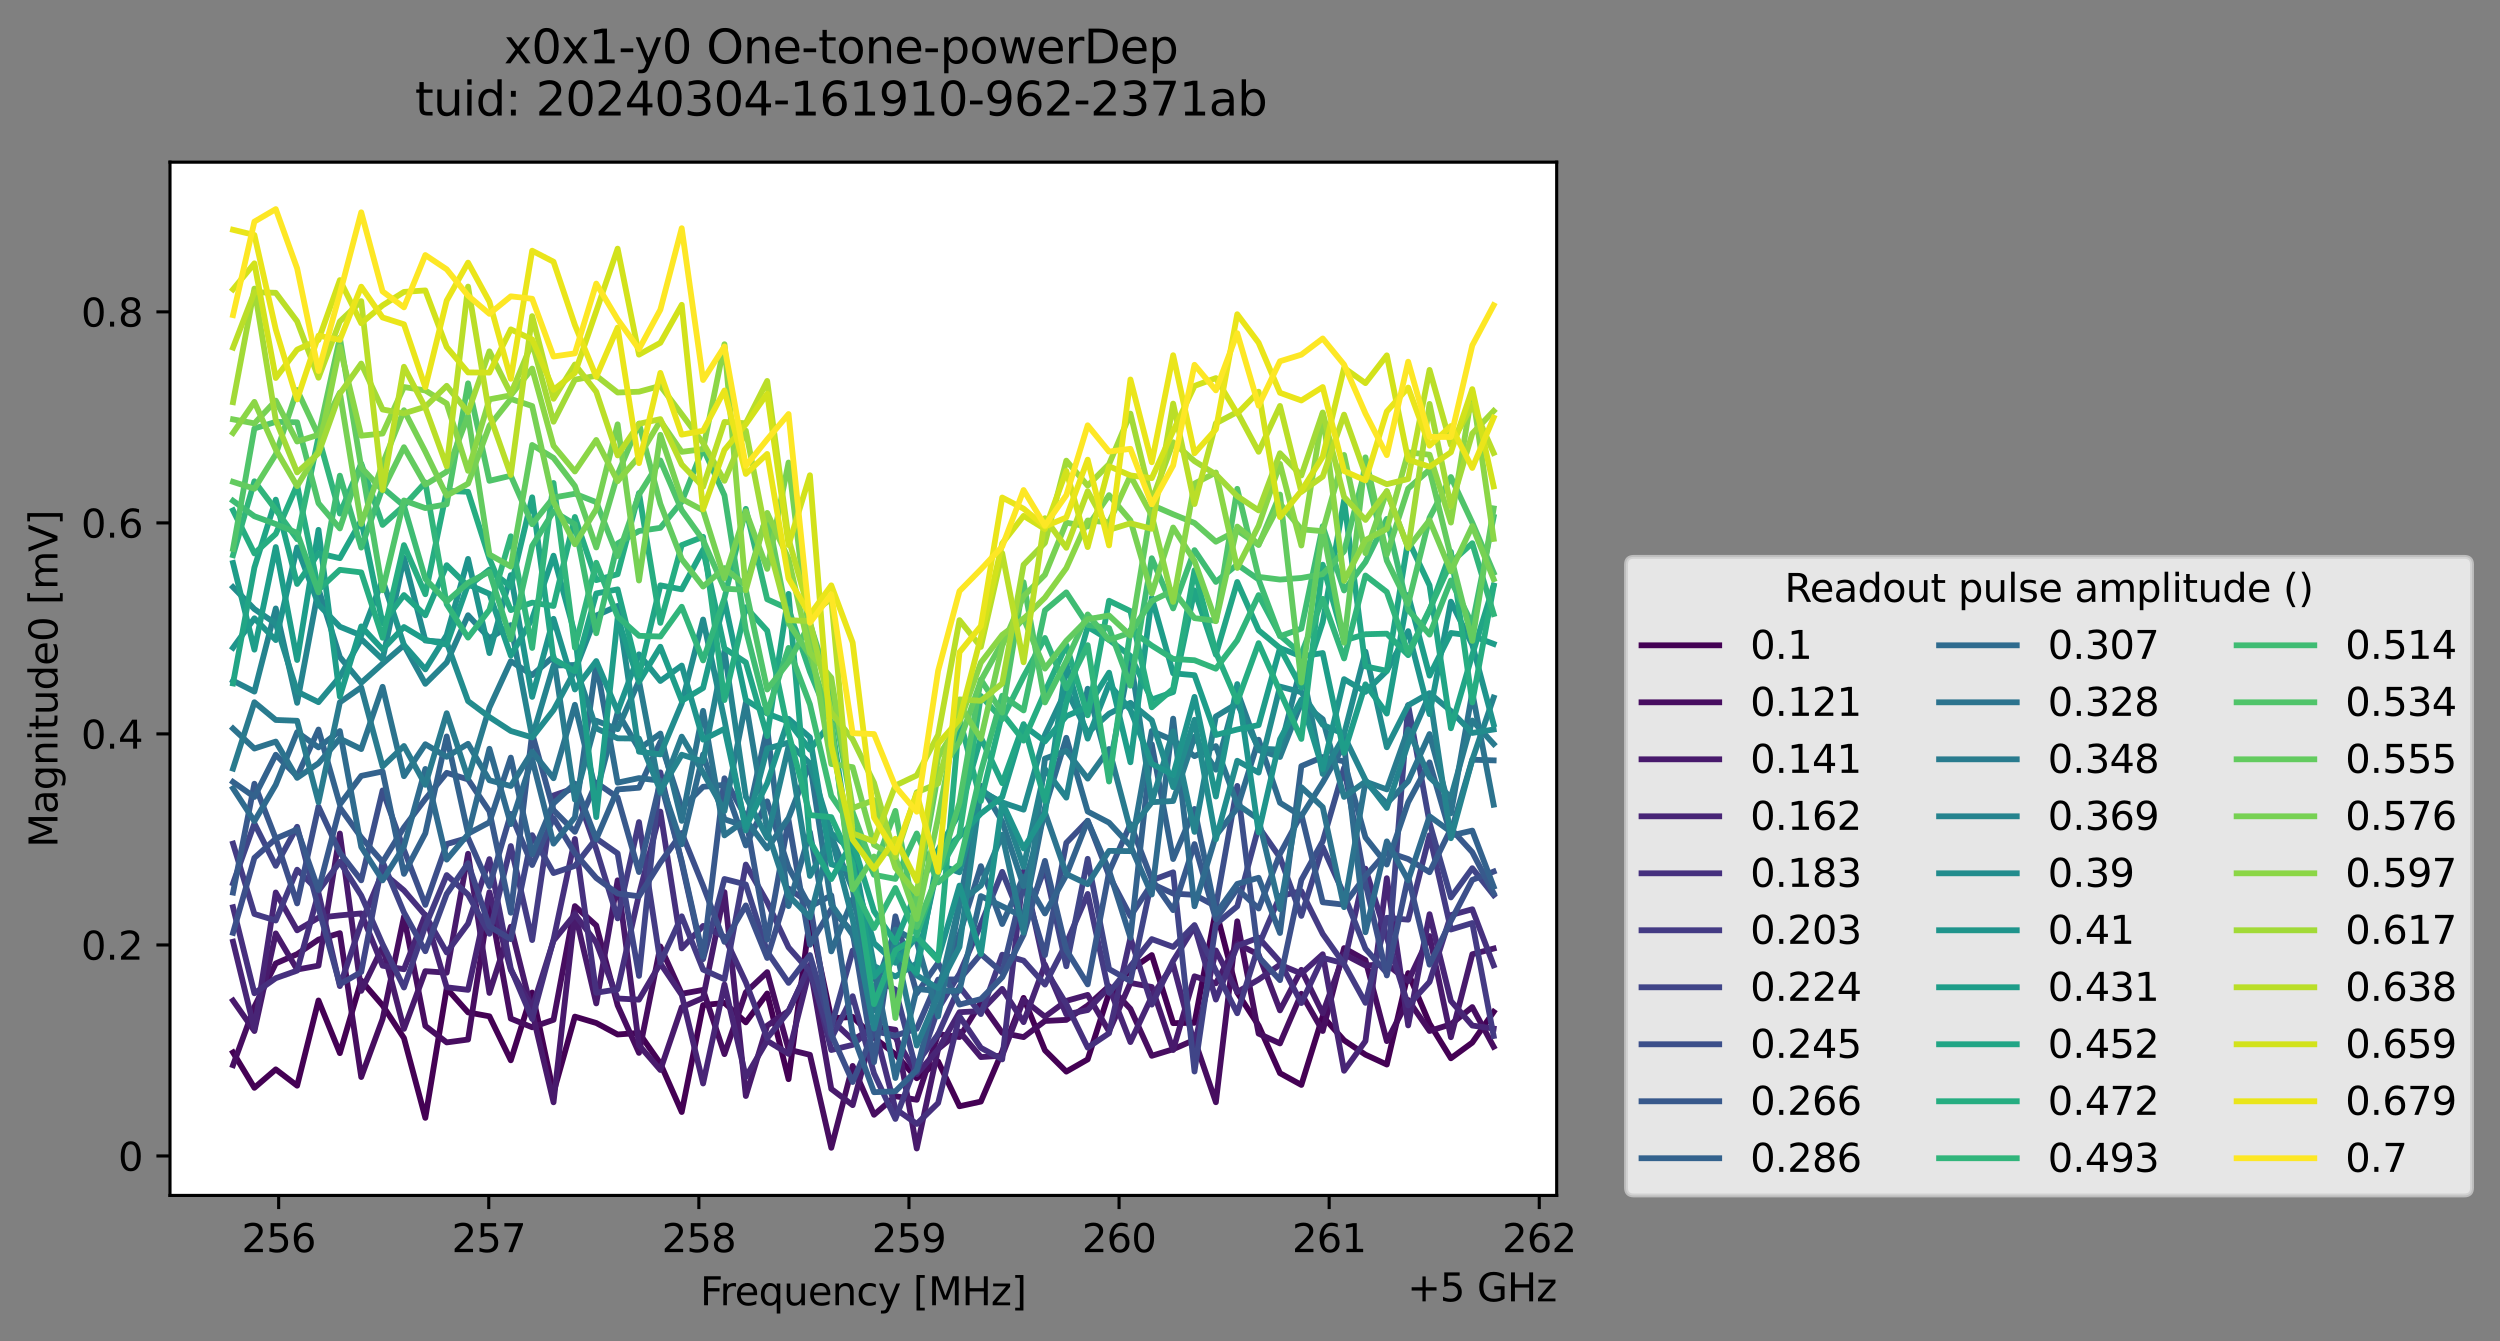 <?xml version="1.0" encoding="utf-8" standalone="no"?>
<!DOCTYPE svg PUBLIC "-//W3C//DTD SVG 1.1//EN"
  "http://www.w3.org/Graphics/SVG/1.1/DTD/svg11.dtd">
<svg xmlns:xlink="http://www.w3.org/1999/xlink" width="643.842pt" height="345.428pt" viewBox="0 0 643.842 345.428" xmlns="http://www.w3.org/2000/svg" version="1.1">
 <rect x="0" y="0" width="643.842" height="345.428" fill="#808080" stroke="none"/>
 <defs>
  <style type="text/css">*{stroke-linejoin: round; stroke-linecap: butt}</style>
 </defs>
 <g id="figure_1">
  <g id="patch_1">
   <path d="M 0 345.428 
L 643.842 345.428 
L 643.842 -0 
L 0 -0 
L 0 345.428 
z
" style="fill: none; opacity: 0"/>
  </g>
  <g id="axes_1">
   <g id="patch_2">
    <path d="M 43.781 307.872 
L 400.901 307.872 
L 400.901 41.76 
L 43.781 41.76 
z
" style="fill: #ffffff"/>
   </g>
   <g id="matplotlib.axis_1">
    <g id="xtick_1">
     <g id="line2d_1">
      <defs>
       <path id="m70ed03022b" d="M 0 0 
L 0 3.5 
" style="stroke: #000000; stroke-width: 0.8"/>
      </defs>
      <g>
       <use xlink:href="#m70ed03022b" x="71.764" y="307.872" style="stroke: #000000; stroke-width: 0.8"/>
      </g>
     </g>
     <g id="text_1">
      <!-- 256 -->
      <g transform="translate(62.221 322.47) scale(0.1 -0.1)">
       <defs>
        <path id="DejaVuSans-32" d="M 1228 531 
L 3431 531 
L 3431 0 
L 469 0 
L 469 531 
Q 828 903 1448 1529 
Q 2069 2156 2228 2338 
Q 2531 2678 2651 2914 
Q 2772 3150 2772 3378 
Q 2772 3750 2511 3984 
Q 2250 4219 1831 4219 
Q 1534 4219 1204 4116 
Q 875 4013 500 3803 
L 500 4441 
Q 881 4594 1212 4672 
Q 1544 4750 1819 4750 
Q 2544 4750 2975 4387 
Q 3406 4025 3406 3419 
Q 3406 3131 3298 2873 
Q 3191 2616 2906 2266 
Q 2828 2175 2409 1742 
Q 1991 1309 1228 531 
z
" transform="scale(0.016)"/>
        <path id="DejaVuSans-35" d="M 691 4666 
L 3169 4666 
L 3169 4134 
L 1269 4134 
L 1269 2991 
Q 1406 3038 1543 3061 
Q 1681 3084 1819 3084 
Q 2600 3084 3056 2656 
Q 3513 2228 3513 1497 
Q 3513 744 3044 326 
Q 2575 -91 1722 -91 
Q 1428 -91 1123 -41 
Q 819 9 494 109 
L 494 744 
Q 775 591 1075 516 
Q 1375 441 1709 441 
Q 2250 441 2565 725 
Q 2881 1009 2881 1497 
Q 2881 1984 2565 2268 
Q 2250 2553 1709 2553 
Q 1456 2553 1204 2497 
Q 953 2441 691 2322 
L 691 4666 
z
" transform="scale(0.016)"/>
        <path id="DejaVuSans-36" d="M 2113 2584 
Q 1688 2584 1439 2293 
Q 1191 2003 1191 1497 
Q 1191 994 1439 701 
Q 1688 409 2113 409 
Q 2538 409 2786 701 
Q 3034 994 3034 1497 
Q 3034 2003 2786 2293 
Q 2538 2584 2113 2584 
z
M 3366 4563 
L 3366 3988 
Q 3128 4100 2886 4159 
Q 2644 4219 2406 4219 
Q 1781 4219 1451 3797 
Q 1122 3375 1075 2522 
Q 1259 2794 1537 2939 
Q 1816 3084 2150 3084 
Q 2853 3084 3261 2657 
Q 3669 2231 3669 1497 
Q 3669 778 3244 343 
Q 2819 -91 2113 -91 
Q 1303 -91 875 529 
Q 447 1150 447 2328 
Q 447 3434 972 4092 
Q 1497 4750 2381 4750 
Q 2619 4750 2861 4703 
Q 3103 4656 3366 4563 
z
" transform="scale(0.016)"/>
       </defs>
       <use xlink:href="#DejaVuSans-32"/>
       <use xlink:href="#DejaVuSans-35" x="63.623"/>
       <use xlink:href="#DejaVuSans-36" x="127.246"/>
      </g>
     </g>
    </g>
    <g id="xtick_2">
     <g id="line2d_2">
      <g>
       <use xlink:href="#m70ed03022b" x="125.873" y="307.872" style="stroke: #000000; stroke-width: 0.8"/>
      </g>
     </g>
     <g id="text_2">
      <!-- 257 -->
      <g transform="translate(116.33 322.47) scale(0.1 -0.1)">
       <defs>
        <path id="DejaVuSans-37" d="M 525 4666 
L 3525 4666 
L 3525 4397 
L 1831 0 
L 1172 0 
L 2766 4134 
L 525 4134 
L 525 4666 
z
" transform="scale(0.016)"/>
       </defs>
       <use xlink:href="#DejaVuSans-32"/>
       <use xlink:href="#DejaVuSans-35" x="63.623"/>
       <use xlink:href="#DejaVuSans-37" x="127.246"/>
      </g>
     </g>
    </g>
    <g id="xtick_3">
     <g id="line2d_3">
      <g>
       <use xlink:href="#m70ed03022b" x="179.982" y="307.872" style="stroke: #000000; stroke-width: 0.8"/>
      </g>
     </g>
     <g id="text_3">
      <!-- 258 -->
      <g transform="translate(170.439 322.47) scale(0.1 -0.1)">
       <defs>
        <path id="DejaVuSans-38" d="M 2034 2216 
Q 1584 2216 1326 1975 
Q 1069 1734 1069 1313 
Q 1069 891 1326 650 
Q 1584 409 2034 409 
Q 2484 409 2743 651 
Q 3003 894 3003 1313 
Q 3003 1734 2745 1975 
Q 2488 2216 2034 2216 
z
M 1403 2484 
Q 997 2584 770 2862 
Q 544 3141 544 3541 
Q 544 4100 942 4425 
Q 1341 4750 2034 4750 
Q 2731 4750 3128 4425 
Q 3525 4100 3525 3541 
Q 3525 3141 3298 2862 
Q 3072 2584 2669 2484 
Q 3125 2378 3379 2068 
Q 3634 1759 3634 1313 
Q 3634 634 3220 271 
Q 2806 -91 2034 -91 
Q 1263 -91 848 271 
Q 434 634 434 1313 
Q 434 1759 690 2068 
Q 947 2378 1403 2484 
z
M 1172 3481 
Q 1172 3119 1398 2916 
Q 1625 2713 2034 2713 
Q 2441 2713 2670 2916 
Q 2900 3119 2900 3481 
Q 2900 3844 2670 4047 
Q 2441 4250 2034 4250 
Q 1625 4250 1398 4047 
Q 1172 3844 1172 3481 
z
" transform="scale(0.016)"/>
       </defs>
       <use xlink:href="#DejaVuSans-32"/>
       <use xlink:href="#DejaVuSans-35" x="63.623"/>
       <use xlink:href="#DejaVuSans-38" x="127.246"/>
      </g>
     </g>
    </g>
    <g id="xtick_4">
     <g id="line2d_4">
      <g>
       <use xlink:href="#m70ed03022b" x="234.092" y="307.872" style="stroke: #000000; stroke-width: 0.8"/>
      </g>
     </g>
     <g id="text_4">
      <!-- 259 -->
      <g transform="translate(224.548 322.47) scale(0.1 -0.1)">
       <defs>
        <path id="DejaVuSans-39" d="M 703 97 
L 703 672 
Q 941 559 1184 500 
Q 1428 441 1663 441 
Q 2288 441 2617 861 
Q 2947 1281 2994 2138 
Q 2813 1869 2534 1725 
Q 2256 1581 1919 1581 
Q 1219 1581 811 2004 
Q 403 2428 403 3163 
Q 403 3881 828 4315 
Q 1253 4750 1959 4750 
Q 2769 4750 3195 4129 
Q 3622 3509 3622 2328 
Q 3622 1225 3098 567 
Q 2575 -91 1691 -91 
Q 1453 -91 1209 -44 
Q 966 3 703 97 
z
M 1959 2075 
Q 2384 2075 2632 2365 
Q 2881 2656 2881 3163 
Q 2881 3666 2632 3958 
Q 2384 4250 1959 4250 
Q 1534 4250 1286 3958 
Q 1038 3666 1038 3163 
Q 1038 2656 1286 2365 
Q 1534 2075 1959 2075 
z
" transform="scale(0.016)"/>
       </defs>
       <use xlink:href="#DejaVuSans-32"/>
       <use xlink:href="#DejaVuSans-35" x="63.623"/>
       <use xlink:href="#DejaVuSans-39" x="127.246"/>
      </g>
     </g>
    </g>
    <g id="xtick_5">
     <g id="line2d_5">
      <g>
       <use xlink:href="#m70ed03022b" x="288.201" y="307.872" style="stroke: #000000; stroke-width: 0.8"/>
      </g>
     </g>
     <g id="text_5">
      <!-- 260 -->
      <g transform="translate(278.657 322.47) scale(0.1 -0.1)">
       <defs>
        <path id="DejaVuSans-30" d="M 2034 4250 
Q 1547 4250 1301 3770 
Q 1056 3291 1056 2328 
Q 1056 1369 1301 889 
Q 1547 409 2034 409 
Q 2525 409 2770 889 
Q 3016 1369 3016 2328 
Q 3016 3291 2770 3770 
Q 2525 4250 2034 4250 
z
M 2034 4750 
Q 2819 4750 3233 4129 
Q 3647 3509 3647 2328 
Q 3647 1150 3233 529 
Q 2819 -91 2034 -91 
Q 1250 -91 836 529 
Q 422 1150 422 2328 
Q 422 3509 836 4129 
Q 1250 4750 2034 4750 
z
" transform="scale(0.016)"/>
       </defs>
       <use xlink:href="#DejaVuSans-32"/>
       <use xlink:href="#DejaVuSans-36" x="63.623"/>
       <use xlink:href="#DejaVuSans-30" x="127.246"/>
      </g>
     </g>
    </g>
    <g id="xtick_6">
     <g id="line2d_6">
      <g>
       <use xlink:href="#m70ed03022b" x="342.31" y="307.872" style="stroke: #000000; stroke-width: 0.8"/>
      </g>
     </g>
     <g id="text_6">
      <!-- 261 -->
      <g transform="translate(332.766 322.47) scale(0.1 -0.1)">
       <defs>
        <path id="DejaVuSans-31" d="M 794 531 
L 1825 531 
L 1825 4091 
L 703 3866 
L 703 4441 
L 1819 4666 
L 2450 4666 
L 2450 531 
L 3481 531 
L 3481 0 
L 794 0 
L 794 531 
z
" transform="scale(0.016)"/>
       </defs>
       <use xlink:href="#DejaVuSans-32"/>
       <use xlink:href="#DejaVuSans-36" x="63.623"/>
       <use xlink:href="#DejaVuSans-31" x="127.246"/>
      </g>
     </g>
    </g>
    <g id="xtick_7">
     <g id="line2d_7">
      <g>
       <use xlink:href="#m70ed03022b" x="396.419" y="307.872" style="stroke: #000000; stroke-width: 0.8"/>
      </g>
     </g>
     <g id="text_7">
      <!-- 262 -->
      <g transform="translate(386.875 322.47) scale(0.1 -0.1)">
       <use xlink:href="#DejaVuSans-32"/>
       <use xlink:href="#DejaVuSans-36" x="63.623"/>
       <use xlink:href="#DejaVuSans-32" x="127.246"/>
      </g>
     </g>
    </g>
    <g id="text_8">
     <!-- Frequency [MHz] -->
     <g transform="translate(180.322 336.149) scale(0.1 -0.1)">
      <defs>
       <path id="DejaVuSans-46" d="M 628 4666 
L 3309 4666 
L 3309 4134 
L 1259 4134 
L 1259 2759 
L 3109 2759 
L 3109 2228 
L 1259 2228 
L 1259 0 
L 628 0 
L 628 4666 
z
" transform="scale(0.016)"/>
       <path id="DejaVuSans-72" d="M 2631 2963 
Q 2534 3019 2420 3045 
Q 2306 3072 2169 3072 
Q 1681 3072 1420 2755 
Q 1159 2438 1159 1844 
L 1159 0 
L 581 0 
L 581 3500 
L 1159 3500 
L 1159 2956 
Q 1341 3275 1631 3429 
Q 1922 3584 2338 3584 
Q 2397 3584 2469 3576 
Q 2541 3569 2628 3553 
L 2631 2963 
z
" transform="scale(0.016)"/>
       <path id="DejaVuSans-65" d="M 3597 1894 
L 3597 1613 
L 953 1613 
Q 991 1019 1311 708 
Q 1631 397 2203 397 
Q 2534 397 2845 478 
Q 3156 559 3463 722 
L 3463 178 
Q 3153 47 2828 -22 
Q 2503 -91 2169 -91 
Q 1331 -91 842 396 
Q 353 884 353 1716 
Q 353 2575 817 3079 
Q 1281 3584 2069 3584 
Q 2775 3584 3186 3129 
Q 3597 2675 3597 1894 
z
M 3022 2063 
Q 3016 2534 2758 2815 
Q 2500 3097 2075 3097 
Q 1594 3097 1305 2825 
Q 1016 2553 972 2059 
L 3022 2063 
z
" transform="scale(0.016)"/>
       <path id="DejaVuSans-71" d="M 947 1747 
Q 947 1113 1208 752 
Q 1469 391 1925 391 
Q 2381 391 2643 752 
Q 2906 1113 2906 1747 
Q 2906 2381 2643 2742 
Q 2381 3103 1925 3103 
Q 1469 3103 1208 2742 
Q 947 2381 947 1747 
z
M 2906 525 
Q 2725 213 2448 61 
Q 2172 -91 1784 -91 
Q 1150 -91 751 415 
Q 353 922 353 1747 
Q 353 2572 751 3078 
Q 1150 3584 1784 3584 
Q 2172 3584 2448 3432 
Q 2725 3281 2906 2969 
L 2906 3500 
L 3481 3500 
L 3481 -1331 
L 2906 -1331 
L 2906 525 
z
" transform="scale(0.016)"/>
       <path id="DejaVuSans-75" d="M 544 1381 
L 544 3500 
L 1119 3500 
L 1119 1403 
Q 1119 906 1312 657 
Q 1506 409 1894 409 
Q 2359 409 2629 706 
Q 2900 1003 2900 1516 
L 2900 3500 
L 3475 3500 
L 3475 0 
L 2900 0 
L 2900 538 
Q 2691 219 2414 64 
Q 2138 -91 1772 -91 
Q 1169 -91 856 284 
Q 544 659 544 1381 
z
M 1991 3584 
L 1991 3584 
z
" transform="scale(0.016)"/>
       <path id="DejaVuSans-6e" d="M 3513 2113 
L 3513 0 
L 2938 0 
L 2938 2094 
Q 2938 2591 2744 2837 
Q 2550 3084 2163 3084 
Q 1697 3084 1428 2787 
Q 1159 2491 1159 1978 
L 1159 0 
L 581 0 
L 581 3500 
L 1159 3500 
L 1159 2956 
Q 1366 3272 1645 3428 
Q 1925 3584 2291 3584 
Q 2894 3584 3203 3211 
Q 3513 2838 3513 2113 
z
" transform="scale(0.016)"/>
       <path id="DejaVuSans-63" d="M 3122 3366 
L 3122 2828 
Q 2878 2963 2633 3030 
Q 2388 3097 2138 3097 
Q 1578 3097 1268 2742 
Q 959 2388 959 1747 
Q 959 1106 1268 751 
Q 1578 397 2138 397 
Q 2388 397 2633 464 
Q 2878 531 3122 666 
L 3122 134 
Q 2881 22 2623 -34 
Q 2366 -91 2075 -91 
Q 1284 -91 818 406 
Q 353 903 353 1747 
Q 353 2603 823 3093 
Q 1294 3584 2113 3584 
Q 2378 3584 2631 3529 
Q 2884 3475 3122 3366 
z
" transform="scale(0.016)"/>
       <path id="DejaVuSans-79" d="M 2059 -325 
Q 1816 -950 1584 -1140 
Q 1353 -1331 966 -1331 
L 506 -1331 
L 506 -850 
L 844 -850 
Q 1081 -850 1212 -737 
Q 1344 -625 1503 -206 
L 1606 56 
L 191 3500 
L 800 3500 
L 1894 763 
L 2988 3500 
L 3597 3500 
L 2059 -325 
z
" transform="scale(0.016)"/>
       <path id="DejaVuSans-20" transform="scale(0.016)"/>
       <path id="DejaVuSans-5b" d="M 550 4863 
L 1875 4863 
L 1875 4416 
L 1125 4416 
L 1125 -397 
L 1875 -397 
L 1875 -844 
L 550 -844 
L 550 4863 
z
" transform="scale(0.016)"/>
       <path id="DejaVuSans-4d" d="M 628 4666 
L 1569 4666 
L 2759 1491 
L 3956 4666 
L 4897 4666 
L 4897 0 
L 4281 0 
L 4281 4097 
L 3078 897 
L 2444 897 
L 1241 4097 
L 1241 0 
L 628 0 
L 628 4666 
z
" transform="scale(0.016)"/>
       <path id="DejaVuSans-48" d="M 628 4666 
L 1259 4666 
L 1259 2753 
L 3553 2753 
L 3553 4666 
L 4184 4666 
L 4184 0 
L 3553 0 
L 3553 2222 
L 1259 2222 
L 1259 0 
L 628 0 
L 628 4666 
z
" transform="scale(0.016)"/>
       <path id="DejaVuSans-7a" d="M 353 3500 
L 3084 3500 
L 3084 2975 
L 922 459 
L 3084 459 
L 3084 0 
L 275 0 
L 275 525 
L 2438 3041 
L 353 3041 
L 353 3500 
z
" transform="scale(0.016)"/>
       <path id="DejaVuSans-5d" d="M 1947 4863 
L 1947 -844 
L 622 -844 
L 622 -397 
L 1369 -397 
L 1369 4416 
L 622 4416 
L 622 4863 
L 1947 4863 
z
" transform="scale(0.016)"/>
      </defs>
      <use xlink:href="#DejaVuSans-46"/>
      <use xlink:href="#DejaVuSans-72" x="50.27"/>
      <use xlink:href="#DejaVuSans-65" x="89.133"/>
      <use xlink:href="#DejaVuSans-71" x="150.656"/>
      <use xlink:href="#DejaVuSans-75" x="214.133"/>
      <use xlink:href="#DejaVuSans-65" x="277.512"/>
      <use xlink:href="#DejaVuSans-6e" x="339.035"/>
      <use xlink:href="#DejaVuSans-63" x="402.414"/>
      <use xlink:href="#DejaVuSans-79" x="457.395"/>
      <use xlink:href="#DejaVuSans-20" x="516.574"/>
      <use xlink:href="#DejaVuSans-5b" x="548.361"/>
      <use xlink:href="#DejaVuSans-4d" x="587.375"/>
      <use xlink:href="#DejaVuSans-48" x="673.654"/>
      <use xlink:href="#DejaVuSans-7a" x="748.85"/>
      <use xlink:href="#DejaVuSans-5d" x="801.34"/>
     </g>
    </g>
    <g id="text_9">
     <!-- +5 GHz -->
     <g transform="translate(362.464 335.149) scale(0.1 -0.1)">
      <defs>
       <path id="DejaVuSans-2b" d="M 2944 4013 
L 2944 2272 
L 4684 2272 
L 4684 1741 
L 2944 1741 
L 2944 0 
L 2419 0 
L 2419 1741 
L 678 1741 
L 678 2272 
L 2419 2272 
L 2419 4013 
L 2944 4013 
z
" transform="scale(0.016)"/>
       <path id="DejaVuSans-47" d="M 3809 666 
L 3809 1919 
L 2778 1919 
L 2778 2438 
L 4434 2438 
L 4434 434 
Q 4069 175 3628 42 
Q 3188 -91 2688 -91 
Q 1594 -91 976 548 
Q 359 1188 359 2328 
Q 359 3472 976 4111 
Q 1594 4750 2688 4750 
Q 3144 4750 3555 4637 
Q 3966 4525 4313 4306 
L 4313 3634 
Q 3963 3931 3569 4081 
Q 3175 4231 2741 4231 
Q 1884 4231 1454 3753 
Q 1025 3275 1025 2328 
Q 1025 1384 1454 906 
Q 1884 428 2741 428 
Q 3075 428 3337 486 
Q 3600 544 3809 666 
z
" transform="scale(0.016)"/>
      </defs>
      <use xlink:href="#DejaVuSans-2b"/>
      <use xlink:href="#DejaVuSans-35" x="83.789"/>
      <use xlink:href="#DejaVuSans-20" x="147.412"/>
      <use xlink:href="#DejaVuSans-47" x="179.199"/>
      <use xlink:href="#DejaVuSans-48" x="256.689"/>
      <use xlink:href="#DejaVuSans-7a" x="331.885"/>
     </g>
    </g>
   </g>
   <g id="matplotlib.axis_2">
    <g id="ytick_1">
     <g id="line2d_8">
      <defs>
       <path id="m12935fa6c9" d="M 0 0 
L -3.5 0 
" style="stroke: #000000; stroke-width: 0.8"/>
      </defs>
      <g>
       <use xlink:href="#m12935fa6c9" x="43.781" y="297.707" style="stroke: #000000; stroke-width: 0.8"/>
      </g>
     </g>
     <g id="text_10">
      <!-- 0 -->
      <g transform="translate(30.419 301.506) scale(0.1 -0.1)">
       <use xlink:href="#DejaVuSans-30"/>
      </g>
     </g>
    </g>
    <g id="ytick_2">
     <g id="line2d_9">
      <g>
       <use xlink:href="#m12935fa6c9" x="43.781" y="243.359" style="stroke: #000000; stroke-width: 0.8"/>
      </g>
     </g>
     <g id="text_11">
      <!-- 0.2 -->
      <g transform="translate(20.878 247.158) scale(0.1 -0.1)">
       <defs>
        <path id="DejaVuSans-2e" d="M 684 794 
L 1344 794 
L 1344 0 
L 684 0 
L 684 794 
z
" transform="scale(0.016)"/>
       </defs>
       <use xlink:href="#DejaVuSans-30"/>
       <use xlink:href="#DejaVuSans-2e" x="63.623"/>
       <use xlink:href="#DejaVuSans-32" x="95.41"/>
      </g>
     </g>
    </g>
    <g id="ytick_3">
     <g id="line2d_10">
      <g>
       <use xlink:href="#m12935fa6c9" x="43.781" y="189.011" style="stroke: #000000; stroke-width: 0.8"/>
      </g>
     </g>
     <g id="text_12">
      <!-- 0.4 -->
      <g transform="translate(20.878 192.811) scale(0.1 -0.1)">
       <defs>
        <path id="DejaVuSans-34" d="M 2419 4116 
L 825 1625 
L 2419 1625 
L 2419 4116 
z
M 2253 4666 
L 3047 4666 
L 3047 1625 
L 3713 1625 
L 3713 1100 
L 3047 1100 
L 3047 0 
L 2419 0 
L 2419 1100 
L 313 1100 
L 313 1709 
L 2253 4666 
z
" transform="scale(0.016)"/>
       </defs>
       <use xlink:href="#DejaVuSans-30"/>
       <use xlink:href="#DejaVuSans-2e" x="63.623"/>
       <use xlink:href="#DejaVuSans-34" x="95.41"/>
      </g>
     </g>
    </g>
    <g id="ytick_4">
     <g id="line2d_11">
      <g>
       <use xlink:href="#m12935fa6c9" x="43.781" y="134.664" style="stroke: #000000; stroke-width: 0.8"/>
      </g>
     </g>
     <g id="text_13">
      <!-- 0.6 -->
      <g transform="translate(20.878 138.463) scale(0.1 -0.1)">
       <use xlink:href="#DejaVuSans-30"/>
       <use xlink:href="#DejaVuSans-2e" x="63.623"/>
       <use xlink:href="#DejaVuSans-36" x="95.41"/>
      </g>
     </g>
    </g>
    <g id="ytick_5">
     <g id="line2d_12">
      <g>
       <use xlink:href="#m12935fa6c9" x="43.781" y="80.316" style="stroke: #000000; stroke-width: 0.8"/>
      </g>
     </g>
     <g id="text_14">
      <!-- 0.8 -->
      <g transform="translate(20.878 84.115) scale(0.1 -0.1)">
       <use xlink:href="#DejaVuSans-30"/>
       <use xlink:href="#DejaVuSans-2e" x="63.623"/>
       <use xlink:href="#DejaVuSans-38" x="95.41"/>
      </g>
     </g>
    </g>
    <g id="text_15">
     <!-- Magnitude0 [mV] -->
     <g transform="translate(14.798 218.268) rotate(-90) scale(0.1 -0.1)">
      <defs>
       <path id="DejaVuSans-61" d="M 2194 1759 
Q 1497 1759 1228 1600 
Q 959 1441 959 1056 
Q 959 750 1161 570 
Q 1363 391 1709 391 
Q 2188 391 2477 730 
Q 2766 1069 2766 1631 
L 2766 1759 
L 2194 1759 
z
M 3341 1997 
L 3341 0 
L 2766 0 
L 2766 531 
Q 2569 213 2275 61 
Q 1981 -91 1556 -91 
Q 1019 -91 701 211 
Q 384 513 384 1019 
Q 384 1609 779 1909 
Q 1175 2209 1959 2209 
L 2766 2209 
L 2766 2266 
Q 2766 2663 2505 2880 
Q 2244 3097 1772 3097 
Q 1472 3097 1187 3025 
Q 903 2953 641 2809 
L 641 3341 
Q 956 3463 1253 3523 
Q 1550 3584 1831 3584 
Q 2591 3584 2966 3190 
Q 3341 2797 3341 1997 
z
" transform="scale(0.016)"/>
       <path id="DejaVuSans-67" d="M 2906 1791 
Q 2906 2416 2648 2759 
Q 2391 3103 1925 3103 
Q 1463 3103 1205 2759 
Q 947 2416 947 1791 
Q 947 1169 1205 825 
Q 1463 481 1925 481 
Q 2391 481 2648 825 
Q 2906 1169 2906 1791 
z
M 3481 434 
Q 3481 -459 3084 -895 
Q 2688 -1331 1869 -1331 
Q 1566 -1331 1297 -1286 
Q 1028 -1241 775 -1147 
L 775 -588 
Q 1028 -725 1275 -790 
Q 1522 -856 1778 -856 
Q 2344 -856 2625 -561 
Q 2906 -266 2906 331 
L 2906 616 
Q 2728 306 2450 153 
Q 2172 0 1784 0 
Q 1141 0 747 490 
Q 353 981 353 1791 
Q 353 2603 747 3093 
Q 1141 3584 1784 3584 
Q 2172 3584 2450 3431 
Q 2728 3278 2906 2969 
L 2906 3500 
L 3481 3500 
L 3481 434 
z
" transform="scale(0.016)"/>
       <path id="DejaVuSans-69" d="M 603 3500 
L 1178 3500 
L 1178 0 
L 603 0 
L 603 3500 
z
M 603 4863 
L 1178 4863 
L 1178 4134 
L 603 4134 
L 603 4863 
z
" transform="scale(0.016)"/>
       <path id="DejaVuSans-74" d="M 1172 4494 
L 1172 3500 
L 2356 3500 
L 2356 3053 
L 1172 3053 
L 1172 1153 
Q 1172 725 1289 603 
Q 1406 481 1766 481 
L 2356 481 
L 2356 0 
L 1766 0 
Q 1100 0 847 248 
Q 594 497 594 1153 
L 594 3053 
L 172 3053 
L 172 3500 
L 594 3500 
L 594 4494 
L 1172 4494 
z
" transform="scale(0.016)"/>
       <path id="DejaVuSans-64" d="M 2906 2969 
L 2906 4863 
L 3481 4863 
L 3481 0 
L 2906 0 
L 2906 525 
Q 2725 213 2448 61 
Q 2172 -91 1784 -91 
Q 1150 -91 751 415 
Q 353 922 353 1747 
Q 353 2572 751 3078 
Q 1150 3584 1784 3584 
Q 2172 3584 2448 3432 
Q 2725 3281 2906 2969 
z
M 947 1747 
Q 947 1113 1208 752 
Q 1469 391 1925 391 
Q 2381 391 2643 752 
Q 2906 1113 2906 1747 
Q 2906 2381 2643 2742 
Q 2381 3103 1925 3103 
Q 1469 3103 1208 2742 
Q 947 2381 947 1747 
z
" transform="scale(0.016)"/>
       <path id="DejaVuSans-6d" d="M 3328 2828 
Q 3544 3216 3844 3400 
Q 4144 3584 4550 3584 
Q 5097 3584 5394 3201 
Q 5691 2819 5691 2113 
L 5691 0 
L 5113 0 
L 5113 2094 
Q 5113 2597 4934 2840 
Q 4756 3084 4391 3084 
Q 3944 3084 3684 2787 
Q 3425 2491 3425 1978 
L 3425 0 
L 2847 0 
L 2847 2094 
Q 2847 2600 2669 2842 
Q 2491 3084 2119 3084 
Q 1678 3084 1418 2786 
Q 1159 2488 1159 1978 
L 1159 0 
L 581 0 
L 581 3500 
L 1159 3500 
L 1159 2956 
Q 1356 3278 1631 3431 
Q 1906 3584 2284 3584 
Q 2666 3584 2933 3390 
Q 3200 3197 3328 2828 
z
" transform="scale(0.016)"/>
       <path id="DejaVuSans-56" d="M 1831 0 
L 50 4666 
L 709 4666 
L 2188 738 
L 3669 4666 
L 4325 4666 
L 2547 0 
L 1831 0 
z
" transform="scale(0.016)"/>
      </defs>
      <use xlink:href="#DejaVuSans-4d"/>
      <use xlink:href="#DejaVuSans-61" x="86.279"/>
      <use xlink:href="#DejaVuSans-67" x="147.559"/>
      <use xlink:href="#DejaVuSans-6e" x="211.035"/>
      <use xlink:href="#DejaVuSans-69" x="274.414"/>
      <use xlink:href="#DejaVuSans-74" x="302.197"/>
      <use xlink:href="#DejaVuSans-75" x="341.406"/>
      <use xlink:href="#DejaVuSans-64" x="404.785"/>
      <use xlink:href="#DejaVuSans-65" x="468.262"/>
      <use xlink:href="#DejaVuSans-30" x="529.785"/>
      <use xlink:href="#DejaVuSans-20" x="593.408"/>
      <use xlink:href="#DejaVuSans-5b" x="625.195"/>
      <use xlink:href="#DejaVuSans-6d" x="664.209"/>
      <use xlink:href="#DejaVuSans-56" x="761.621"/>
      <use xlink:href="#DejaVuSans-5d" x="830.029"/>
     </g>
    </g>
   </g>
   <g id="line2d_13">
    <path d="M 60.014 271.044 
L 65.517 280.148 
L 71.019 275.403 
L 76.522 279.602 
L 82.024 257.662 
L 87.527 271.219 
L 93.03 252.528 
L 98.532 258.927 
L 104.035 267.345 
L 109.538 287.884 
L 115.04 254.555 
L 120.543 260.727 
L 126.045 261.738 
L 131.548 273.061 
L 137.051 255.618 
L 142.553 281.384 
L 148.056 261.818 
L 153.559 263.46 
L 159.061 266.416 
L 164.564 266.022 
L 170.066 273.881 
L 175.569 286.38 
L 181.072 258.86 
L 186.574 258.285 
L 192.077 263.295 
L 197.579 255.857 
L 203.082 277.921 
L 208.585 236.43 
L 214.087 262.254 
L 219.59 261.892 
L 225.093 267.193 
L 230.595 271.533 
L 236.098 277.69 
L 241.6 273.37 
L 247.103 284.902 
L 252.606 283.701 
L 258.108 270.811 
L 263.611 256.993 
L 269.114 270.497 
L 274.616 275.979 
L 280.119 272.835 
L 285.621 255.749 
L 291.124 249.739 
L 296.627 245.965 
L 302.129 263.496 
L 307.632 263.407 
L 313.134 234.349 
L 318.637 255.651 
L 324.14 264.107 
L 329.642 276.382 
L 335.145 279.407 
L 340.648 261.742 
L 346.15 267.922 
L 351.653 271.609 
L 357.155 274.158 
L 362.658 250.605 
L 368.161 263.617 
L 373.663 272.544 
L 379.166 268.508 
L 384.669 260.595 
" clip-path="url(#pa53022b1fd)" style="fill: none; stroke: #440154; stroke-width: 1.5; stroke-linecap: square"/>
   </g>
   <g id="line2d_14">
    <path d="M 60.014 274.32 
L 65.517 259.282 
L 71.019 248.117 
L 76.522 245.721 
L 82.024 241.978 
L 87.527 240.32 
L 93.03 277.372 
L 98.532 262.43 
L 104.035 236.068 
L 109.538 264.207 
L 115.04 268.46 
L 120.543 267.718 
L 126.045 232.044 
L 131.548 262.329 
L 137.051 264.561 
L 142.553 262.639 
L 148.056 233.359 
L 153.559 238.344 
L 159.061 258.915 
L 164.564 271.152 
L 170.066 243.751 
L 175.569 255.931 
L 181.072 254.938 
L 186.574 271.478 
L 192.077 255.555 
L 197.579 250.367 
L 203.082 270.302 
L 208.585 271.649 
L 214.087 295.594 
L 219.59 274.516 
L 225.093 287.091 
L 230.595 282.314 
L 236.098 283.232 
L 241.6 266.323 
L 247.103 267.077 
L 252.606 258.235 
L 258.108 265.998 
L 263.611 267.098 
L 269.114 262.936 
L 274.616 262.658 
L 280.119 258.956 
L 285.621 253.97 
L 291.124 259.818 
L 296.627 271.909 
L 302.129 270.214 
L 307.632 267.798 
L 313.134 283.863 
L 318.637 237.271 
L 324.14 266.198 
L 329.642 268.718 
L 335.145 255.935 
L 340.648 265.518 
L 346.15 244.174 
L 351.653 247.249 
L 357.155 268.122 
L 362.658 257.538 
L 368.161 265.516 
L 373.663 263.792 
L 379.166 259.362 
L 384.669 269.575 
" clip-path="url(#pa53022b1fd)" style="fill: none; stroke: #470d60; stroke-width: 1.5; stroke-linecap: square"/>
   </g>
   <g id="line2d_15">
    <path d="M 60.014 257.688 
L 65.517 265.525 
L 71.019 240.385 
L 76.522 249.7 
L 82.024 248.685 
L 87.527 214.666 
L 93.03 255.18 
L 98.532 243.877 
L 104.035 264.971 
L 109.538 250.111 
L 115.04 250.51 
L 120.543 219.876 
L 126.045 255.714 
L 131.548 238.664 
L 137.051 260.642 
L 142.553 283.878 
L 148.056 235.013 
L 153.559 258.41 
L 159.061 226.714 
L 164.564 269.19 
L 170.066 275.555 
L 175.569 259.404 
L 181.072 257.016 
L 186.574 229.758 
L 192.077 282.261 
L 197.579 264.148 
L 203.082 260.328 
L 208.585 248.889 
L 214.087 280.435 
L 219.59 284.615 
L 225.093 264.386 
L 230.595 265.194 
L 236.098 295.776 
L 241.6 270.162 
L 247.103 265.669 
L 252.606 272.234 
L 258.108 271.859 
L 263.611 257.481 
L 269.114 261.84 
L 274.616 257.767 
L 280.119 256.223 
L 285.621 265.626 
L 291.124 253.134 
L 296.627 254.186 
L 302.129 270.412 
L 307.632 251.435 
L 313.134 253.239 
L 318.637 243.059 
L 324.14 245.848 
L 329.642 260.204 
L 335.145 249.769 
L 340.648 260.97 
L 346.15 245.779 
L 351.653 248.642 
L 357.155 248.338 
L 362.658 252.668 
L 368.161 241.067 
L 373.663 267.119 
L 379.166 245.756 
L 384.669 244.291 
" clip-path="url(#pa53022b1fd)" style="fill: none; stroke: #481a6c; stroke-width: 1.5; stroke-linecap: square"/>
   </g>
   <g id="line2d_16">
    <path d="M 60.014 242.531 
L 65.517 265.076 
L 71.019 229.848 
L 76.522 239.59 
L 82.024 236.344 
L 87.527 235.741 
L 93.03 235.243 
L 98.532 248.703 
L 104.035 249.616 
L 109.538 235.604 
L 115.04 254.263 
L 120.543 254.925 
L 126.045 229.769 
L 131.548 249.804 
L 137.051 259.584 
L 142.553 242.252 
L 148.056 235.476 
L 153.559 242.753 
L 159.061 257.146 
L 164.564 257.442 
L 170.066 248.131 
L 175.569 256.24 
L 181.072 279.035 
L 186.574 253.544 
L 192.077 277.36 
L 197.579 268.041 
L 203.082 271.417 
L 208.585 249.497 
L 214.087 262.638 
L 219.59 267.777 
L 225.093 264.659 
L 230.595 267.151 
L 236.098 276.62 
L 241.6 270.249 
L 247.103 260.684 
L 252.606 260.381 
L 258.108 254.677 
L 263.611 263.234 
L 269.114 248.425 
L 274.616 261.244 
L 280.119 260.128 
L 285.621 254.251 
L 291.124 268.37 
L 296.627 256.656 
L 302.129 248.408 
L 307.632 268.994 
L 313.134 244.775 
L 318.637 255.482 
L 324.14 252.283 
L 329.642 248.439 
L 335.145 250.733 
L 340.648 245.758 
L 346.15 275.76 
L 351.653 268.109 
L 357.155 226.174 
L 362.658 264.076 
L 368.161 235.441 
L 373.663 257.79 
L 379.166 264.112 
L 384.669 264.902 
" clip-path="url(#pa53022b1fd)" style="fill: none; stroke: #482576; stroke-width: 1.5; stroke-linecap: square"/>
   </g>
   <g id="line2d_17">
    <path d="M 60.014 233.648 
L 65.517 255.802 
L 71.019 251.915 
L 76.522 249.961 
L 82.024 229.963 
L 87.527 253.951 
L 93.03 237.746 
L 98.532 224.682 
L 104.035 229.32 
L 109.538 235.729 
L 115.04 245.297 
L 120.543 237.881 
L 126.045 221.258 
L 131.548 249.457 
L 137.051 262.409 
L 142.553 241.987 
L 148.056 216.071 
L 153.559 255.667 
L 159.061 254.78 
L 164.564 230.362 
L 170.066 209.013 
L 175.569 244.241 
L 181.072 238.455 
L 186.574 241.264 
L 192.077 252.981 
L 197.579 267.36 
L 203.082 260.513 
L 208.585 248.442 
L 214.087 270.417 
L 219.59 269.093 
L 225.093 264.254 
L 230.595 285.573 
L 236.098 289.446 
L 241.6 284.076 
L 247.103 261.723 
L 252.606 269.852 
L 258.108 272.832 
L 263.611 224.379 
L 269.114 249.519 
L 274.616 258.567 
L 280.119 269.799 
L 285.621 266.1 
L 291.124 241.543 
L 296.627 258.724 
L 302.129 247.476 
L 307.632 238.635 
L 313.134 257.422 
L 318.637 243.556 
L 324.14 241.498 
L 329.642 247.696 
L 335.145 258.32 
L 340.648 246.683 
L 346.15 248.108 
L 351.653 223.713 
L 357.155 241.409 
L 362.658 258.925 
L 368.161 252.872 
L 373.663 235.672 
L 379.166 234.169 
L 384.669 248.615 
" clip-path="url(#pa53022b1fd)" style="fill: none; stroke: #46307e; stroke-width: 1.5; stroke-linecap: square"/>
   </g>
   <g id="line2d_18">
    <path d="M 60.014 217.256 
L 65.517 235.387 
L 71.019 237.067 
L 76.522 223.984 
L 82.024 229.429 
L 87.527 221.946 
L 93.03 230.643 
L 98.532 243.158 
L 104.035 254.316 
L 109.538 238.517 
L 115.04 225.367 
L 120.543 230.396 
L 126.045 240.476 
L 131.548 217.891 
L 137.051 242.101 
L 142.553 204.865 
L 148.056 202.924 
L 153.559 218.703 
L 159.061 236.513 
L 164.564 211.719 
L 170.066 247.892 
L 175.569 235.983 
L 181.072 249.714 
L 186.574 252.193 
L 192.077 222.657 
L 197.579 232.329 
L 203.082 243.99 
L 208.585 250.199 
L 214.087 267.431 
L 219.59 256.562 
L 225.093 276.433 
L 230.595 288.167 
L 236.098 273.795 
L 241.6 266.359 
L 247.103 254.077 
L 252.606 261.156 
L 258.108 245.869 
L 263.611 247.387 
L 269.114 253.569 
L 274.616 242.945 
L 280.119 230.221 
L 285.621 255.688 
L 291.124 248.832 
L 296.627 241.853 
L 302.129 243.866 
L 307.632 238.241 
L 313.134 250.04 
L 318.637 260.948 
L 324.14 243.516 
L 329.642 230.77 
L 335.145 229.504 
L 340.648 240.514 
L 346.15 248.281 
L 351.653 258.267 
L 357.155 236.363 
L 362.658 236.848 
L 368.161 215.113 
L 373.663 239.387 
L 379.166 237.718 
L 384.669 266.809 
" clip-path="url(#pa53022b1fd)" style="fill: none; stroke: #443b84; stroke-width: 1.5; stroke-linecap: square"/>
   </g>
   <g id="line2d_19">
    <path d="M 60.014 227.484 
L 65.517 212.068 
L 71.019 222.98 
L 76.522 212.93 
L 82.024 233.862 
L 87.527 253.488 
L 93.03 250.321 
L 98.532 221.934 
L 104.035 234.991 
L 109.538 244.972 
L 115.04 230.223 
L 120.543 222.301 
L 126.045 238.585 
L 131.548 241.862 
L 137.051 215.083 
L 142.553 224.844 
L 148.056 222.99 
L 153.559 215.933 
L 159.061 219.796 
L 164.564 251.322 
L 170.066 198.91 
L 175.569 222.271 
L 181.072 247.019 
L 186.574 226.374 
L 192.077 227.784 
L 197.579 245.101 
L 203.082 253.124 
L 208.585 245.967 
L 214.087 264.475 
L 219.59 244.805 
L 225.093 252.081 
L 230.595 254.839 
L 236.098 276.057 
L 241.6 259.816 
L 247.103 250.747 
L 252.606 238.064 
L 258.108 224.535 
L 263.611 238.038 
L 269.114 223.503 
L 274.616 248.851 
L 280.119 221.181 
L 285.621 249.562 
L 291.124 252.669 
L 296.627 226.722 
L 302.129 224.649 
L 307.632 275.95 
L 313.134 237.985 
L 318.637 233.417 
L 324.14 212.96 
L 329.642 220.825 
L 335.145 235.874 
L 340.648 218.157 
L 346.15 230.389 
L 351.653 244.334 
L 357.155 250.606 
L 362.658 181.587 
L 368.161 211.902 
L 373.663 231.117 
L 379.166 223.598 
L 384.669 230.53 
" clip-path="url(#pa53022b1fd)" style="fill: none; stroke: #404588; stroke-width: 1.5; stroke-linecap: square"/>
   </g>
   <g id="line2d_20">
    <path d="M 60.014 240.237 
L 65.517 220.925 
L 71.019 215.996 
L 76.522 232.659 
L 82.024 207.72 
L 87.527 219.605 
L 93.03 226.715 
L 98.532 203.566 
L 104.035 218.883 
L 109.538 233.037 
L 115.04 217.37 
L 120.543 215.784 
L 126.045 228.225 
L 131.548 209.617 
L 137.051 222.771 
L 142.553 210.683 
L 148.056 219.721 
L 153.559 226.117 
L 159.061 230.136 
L 164.564 230.813 
L 170.066 222.138 
L 175.569 214.53 
L 181.072 228.121 
L 186.574 242.561 
L 192.077 233.178 
L 197.579 246.705 
L 203.082 228.841 
L 208.585 232.683 
L 214.087 266.372 
L 219.59 278.657 
L 225.093 265.602 
L 230.595 266.689 
L 236.098 264.936 
L 241.6 252.293 
L 247.103 252.214 
L 252.606 245.678 
L 258.108 250.487 
L 263.611 227.637 
L 269.114 245.958 
L 274.616 217.057 
L 280.119 211.376 
L 285.621 225.49 
L 291.124 235.963 
L 296.627 227.604 
L 302.129 230.126 
L 307.632 230.457 
L 313.134 233.42 
L 318.637 202.405 
L 324.14 246.456 
L 329.642 252.421 
L 335.145 226.609 
L 340.648 216.667 
L 346.15 197.752 
L 351.653 227.497 
L 357.155 251.209 
L 362.658 225.826 
L 368.161 248.433 
L 373.663 237.166 
L 379.166 226.612 
L 384.669 224.464 
" clip-path="url(#pa53022b1fd)" style="fill: none; stroke: #3c4f8a; stroke-width: 1.5; stroke-linecap: square"/>
   </g>
   <g id="line2d_21">
    <path d="M 60.014 229.885 
L 65.517 201.843 
L 71.019 215.961 
L 76.522 213.595 
L 82.024 229.197 
L 87.527 207.981 
L 93.03 215.661 
L 98.532 222.001 
L 104.035 213.089 
L 109.538 205.771 
L 115.04 199.032 
L 120.543 200.729 
L 126.045 208.942 
L 131.548 235.063 
L 137.051 188.874 
L 142.553 208.651 
L 148.056 214.216 
L 153.559 201.565 
L 159.061 205.379 
L 164.564 224.581 
L 170.066 201.208 
L 175.569 221.776 
L 181.072 246.355 
L 186.574 200.442 
L 192.077 210.455 
L 197.579 242.002 
L 203.082 211.229 
L 208.585 243.287 
L 214.087 234.152 
L 219.59 240.034 
L 225.093 273.541 
L 230.595 235.985 
L 236.098 255.837 
L 241.6 247.992 
L 247.103 258.71 
L 252.606 257.305 
L 258.108 251.672 
L 263.611 240.722 
L 269.114 221.71 
L 274.616 244.641 
L 280.119 253.508 
L 285.621 224.59 
L 291.124 212.22 
L 296.627 226.503 
L 302.129 234.391 
L 307.632 217.382 
L 313.134 236.76 
L 318.637 228.888 
L 324.14 233.973 
L 329.642 219.895 
L 335.145 209.717 
L 340.648 232.368 
L 346.15 232.984 
L 351.653 225.644 
L 357.155 219.384 
L 362.658 221.237 
L 368.161 224.63 
L 373.663 213.445 
L 379.166 219.47 
L 384.669 230.039 
" clip-path="url(#pa53022b1fd)" style="fill: none; stroke: #38598c; stroke-width: 1.5; stroke-linecap: square"/>
   </g>
   <g id="line2d_22">
    <path d="M 60.014 201.387 
L 65.517 205.24 
L 71.019 194.373 
L 76.522 199.931 
L 82.024 187.885 
L 87.527 207.175 
L 93.03 199.821 
L 98.532 198.683 
L 104.035 225.051 
L 109.538 214.613 
L 115.04 189.669 
L 120.543 214.704 
L 126.045 211.773 
L 131.548 195.112 
L 137.051 220.023 
L 142.553 206.898 
L 148.056 201.805 
L 153.559 216.114 
L 159.061 203.298 
L 164.564 202.868 
L 170.066 191.06 
L 175.569 208.104 
L 181.072 202.628 
L 186.574 202.121 
L 192.077 217.728 
L 197.579 206.379 
L 203.082 223.427 
L 208.585 233.523 
L 214.087 230.595 
L 219.59 266.315 
L 225.093 281.283 
L 230.595 281.052 
L 236.098 275.57 
L 241.6 253.803 
L 247.103 240.678 
L 252.606 223.067 
L 258.108 237.966 
L 263.611 225.77 
L 269.114 235.25 
L 274.616 225.358 
L 280.119 211.401 
L 285.621 224.172 
L 291.124 241.496 
L 296.627 191.679 
L 302.129 221.232 
L 307.632 208.332 
L 313.134 235.309 
L 318.637 227.641 
L 324.14 226.062 
L 329.642 240.279 
L 335.145 197.299 
L 340.648 194.98 
L 346.15 196.071 
L 351.653 215.666 
L 357.155 222.644 
L 362.658 206.612 
L 368.161 196.34 
L 373.663 215.186 
L 379.166 213.911 
L 384.669 228.351 
" clip-path="url(#pa53022b1fd)" style="fill: none; stroke: #33628d; stroke-width: 1.5; stroke-linecap: square"/>
   </g>
   <g id="line2d_23">
    <path d="M 60.014 203.036 
L 65.517 211.495 
L 71.019 202.109 
L 76.522 188.562 
L 82.024 192.473 
L 87.527 188.277 
L 93.03 218.111 
L 98.532 226.725 
L 104.035 217.978 
L 109.538 198.036 
L 115.04 221.379 
L 120.543 214.861 
L 126.045 192.837 
L 131.548 212.235 
L 137.051 195.488 
L 142.553 217.268 
L 148.056 210.501 
L 153.559 170.825 
L 159.061 201.562 
L 164.564 200.388 
L 170.066 201.053 
L 175.569 217.439 
L 181.072 194.287 
L 186.574 210.987 
L 192.077 212.809 
L 197.579 187.507 
L 203.082 233.352 
L 208.585 214.293 
L 214.087 245.012 
L 219.59 231.607 
L 225.093 248.947 
L 230.595 277.621 
L 236.098 254.7 
L 241.6 255.229 
L 247.103 255.132 
L 252.606 230.777 
L 258.108 233.397 
L 263.611 236.174 
L 269.114 207.993 
L 274.616 190.011 
L 280.119 208.995 
L 285.621 211.863 
L 291.124 217.824 
L 296.627 230.362 
L 302.129 185.082 
L 307.632 233.391 
L 313.134 215.196 
L 318.637 208.137 
L 324.14 190.513 
L 329.642 206.743 
L 335.145 210.189 
L 340.648 201.509 
L 346.15 191.866 
L 351.653 240.086 
L 357.155 216.686 
L 362.658 226.732 
L 368.161 210.224 
L 373.663 214.235 
L 379.166 195.651 
L 384.669 195.823 
" clip-path="url(#pa53022b1fd)" style="fill: none; stroke: #2f6b8e; stroke-width: 1.5; stroke-linecap: square"/>
   </g>
   <g id="line2d_24">
    <path d="M 60.014 187.623 
L 65.517 192.778 
L 71.019 190.985 
L 76.522 200.327 
L 82.024 196.564 
L 87.527 190.223 
L 93.03 192.914 
L 98.532 176.883 
L 104.035 199.894 
L 109.538 191.669 
L 115.04 194.896 
L 120.543 191.556 
L 126.045 200.944 
L 131.548 202.423 
L 137.051 193.58 
L 142.553 200.421 
L 148.056 181.511 
L 153.559 204.183 
L 159.061 183.472 
L 164.564 192.888 
L 170.066 188.912 
L 175.569 211.396 
L 181.072 183.069 
L 186.574 215.139 
L 192.077 211.123 
L 197.579 218.514 
L 203.082 210.664 
L 208.585 196.569 
L 214.087 232.922 
L 219.59 240.753 
L 225.093 255.498 
L 230.595 239.394 
L 236.098 242.492 
L 241.6 261.756 
L 247.103 233.149 
L 252.606 202.38 
L 258.108 211.567 
L 263.611 228.206 
L 269.114 209.239 
L 274.616 225.093 
L 280.119 227.718 
L 285.621 219.135 
L 291.124 219.2 
L 296.627 188.256 
L 302.129 190.643 
L 307.632 194.735 
L 313.134 192.155 
L 318.637 207.164 
L 324.14 210.988 
L 329.642 234.142 
L 335.145 202.731 
L 340.648 207.875 
L 346.15 233.628 
L 351.653 201.385 
L 357.155 206.926 
L 362.658 201.195 
L 368.161 189.048 
L 373.663 209.459 
L 379.166 178.349 
L 384.669 207.244 
" clip-path="url(#pa53022b1fd)" style="fill: none; stroke: #2c738e; stroke-width: 1.5; stroke-linecap: square"/>
   </g>
   <g id="line2d_25">
    <path d="M 60.014 197.944 
L 65.517 180.853 
L 71.019 185.416 
L 76.522 185.629 
L 82.024 206.6 
L 87.527 180.875 
L 93.03 177.019 
L 98.532 197.406 
L 104.035 192.124 
L 109.538 202.113 
L 115.04 183.682 
L 120.543 200.414 
L 126.045 182.219 
L 131.548 170.278 
L 137.051 173.865 
L 142.553 169.088 
L 148.056 205.931 
L 153.559 185.613 
L 159.061 187.78 
L 164.564 175.353 
L 170.066 204.182 
L 175.569 189.713 
L 181.072 198.969 
L 186.574 208.86 
L 192.077 180.969 
L 197.579 213.889 
L 203.082 230.632 
L 208.585 236.243 
L 214.087 215.348 
L 219.59 229.032 
L 225.093 260.239 
L 230.595 243.623 
L 236.098 269.258 
L 241.6 256.302 
L 247.103 232.389 
L 252.606 228.075 
L 258.108 214.966 
L 263.611 240.219 
L 269.114 195.363 
L 274.616 193.387 
L 280.119 200.52 
L 285.621 192.895 
L 291.124 213.726 
L 296.627 206.592 
L 302.129 206.291 
L 307.632 189.726 
L 313.134 198.223 
L 318.637 178.028 
L 324.14 193.184 
L 329.642 194.951 
L 335.145 180.907 
L 340.648 185.222 
L 346.15 205.231 
L 351.653 201.291 
L 357.155 203.298 
L 362.658 187.859 
L 368.161 200.187 
L 373.663 205.36 
L 379.166 185.565 
L 384.669 191.599 
" clip-path="url(#pa53022b1fd)" style="fill: none; stroke: #297b8e; stroke-width: 1.5; stroke-linecap: square"/>
   </g>
   <g id="line2d_26">
    <path d="M 60.014 175.31 
L 65.517 178.111 
L 71.019 156.704 
L 76.522 181.006 
L 82.024 151.681 
L 87.527 169.213 
L 93.03 175.844 
L 98.532 170.91 
L 104.035 166.161 
L 109.538 176.106 
L 115.04 170.614 
L 120.543 158.449 
L 126.045 164.395 
L 131.548 160.995 
L 137.051 189.852 
L 142.553 171.416 
L 148.056 171.248 
L 153.559 187.573 
L 159.061 190.143 
L 164.564 190.21 
L 170.066 203.643 
L 175.569 194.368 
L 181.072 196.091 
L 186.574 167.699 
L 192.077 205.175 
L 197.579 215.773 
L 203.082 192.194 
L 208.585 225.581 
L 214.087 215.502 
L 219.59 236.804 
L 225.093 264.896 
L 230.595 242.264 
L 236.098 251.179 
L 241.6 254.532 
L 247.103 243.843 
L 252.606 203.382 
L 258.108 207.062 
L 263.611 223.262 
L 269.114 198.068 
L 274.616 205.423 
L 280.119 177.372 
L 285.621 197.981 
L 291.124 169.41 
L 296.627 206.536 
L 302.129 188.358 
L 307.632 214.237 
L 313.134 184.511 
L 318.637 181.173 
L 324.14 192.769 
L 329.642 193.07 
L 335.145 171.265 
L 340.648 199.321 
L 346.15 189.532 
L 351.653 200.885 
L 357.155 208.073 
L 362.658 191.431 
L 368.161 178.835 
L 373.663 215.869 
L 379.166 195.652 
L 384.669 179.651 
" clip-path="url(#pa53022b1fd)" style="fill: none; stroke: #25838e; stroke-width: 1.5; stroke-linecap: square"/>
   </g>
   <g id="line2d_27">
    <path d="M 60.014 151.22 
L 65.517 156.861 
L 71.019 160.603 
L 76.522 178.097 
L 82.024 180.836 
L 87.527 174.295 
L 93.03 164.578 
L 98.532 169.816 
L 104.035 143.646 
L 109.538 164.957 
L 115.04 165.414 
L 120.543 180.562 
L 126.045 184.669 
L 131.548 188.25 
L 137.051 189.912 
L 142.553 182.879 
L 148.056 172.713 
L 153.559 158.534 
L 159.061 156.05 
L 164.564 193.584 
L 170.066 194.275 
L 175.569 181.167 
L 181.072 159.556 
L 186.574 185.444 
L 192.077 213.874 
L 197.579 192.794 
L 203.082 191.237 
L 208.585 196.625 
L 214.087 214.58 
L 219.59 219.187 
L 225.093 248.784 
L 230.595 251.477 
L 236.098 248.112 
L 241.6 222.637 
L 247.103 224.64 
L 252.606 203.767 
L 258.108 206.661 
L 263.611 208.521 
L 269.114 189.248 
L 274.616 177.626 
L 280.119 188.727 
L 285.621 183.805 
L 291.124 181.004 
L 296.627 185.502 
L 302.129 202.708 
L 307.632 185.372 
L 313.134 216.143 
L 318.637 195.925 
L 324.14 198.97 
L 329.642 176.818 
L 335.145 178.268 
L 340.648 186.66 
L 346.15 189.04 
L 351.653 167.818 
L 357.155 192.446 
L 362.658 181.645 
L 368.161 178.504 
L 373.663 183.105 
L 379.166 188.761 
L 384.669 187.868 
" clip-path="url(#pa53022b1fd)" style="fill: none; stroke: #228c8d; stroke-width: 1.5; stroke-linecap: square"/>
   </g>
   <g id="line2d_28">
    <path d="M 60.014 166.808 
L 65.517 159.236 
L 71.019 164.841 
L 76.522 140.982 
L 82.024 155.693 
L 87.527 161.396 
L 93.03 163.648 
L 98.532 149.343 
L 104.035 166.094 
L 109.538 172.382 
L 115.04 163.56 
L 120.543 143.942 
L 126.045 168.193 
L 131.548 148.115 
L 137.051 179.47 
L 142.553 159.37 
L 148.056 177.559 
L 153.559 170.248 
L 159.061 183.208 
L 164.564 168.514 
L 170.066 175.372 
L 175.569 171.41 
L 181.072 190.482 
L 186.574 187.702 
L 192.077 213.004 
L 197.579 201.709 
L 203.082 185.118 
L 208.585 189.898 
L 214.087 222.594 
L 219.59 224.196 
L 225.093 242.878 
L 230.595 247.953 
L 236.098 241.174 
L 241.6 246.917 
L 247.103 228.072 
L 252.606 245.686 
L 258.108 206.663 
L 263.611 218.513 
L 269.114 209.507 
L 274.616 171.012 
L 280.119 190.221 
L 285.621 176.143 
L 291.124 182.793 
L 296.627 196.684 
L 302.129 199.595 
L 307.632 179.474 
L 313.134 205.13 
L 318.637 176.175 
L 324.14 214.357 
L 329.642 190.389 
L 335.145 180.16 
L 340.648 198.09 
L 346.15 174.908 
L 351.653 178.175 
L 357.155 172.785 
L 362.658 162.543 
L 368.161 183.92 
L 373.663 154.959 
L 379.166 166.028 
L 384.669 186.576 
" clip-path="url(#pa53022b1fd)" style="fill: none; stroke: #1f948c; stroke-width: 1.5; stroke-linecap: square"/>
   </g>
   <g id="line2d_29">
    <path d="M 60.014 144.994 
L 65.517 167.305 
L 71.019 140.893 
L 76.522 169.973 
L 82.024 136.459 
L 87.527 179.406 
L 93.03 161.326 
L 98.532 167.245 
L 104.035 161.487 
L 109.538 164.798 
L 115.04 166.018 
L 120.543 150.507 
L 126.045 152.938 
L 131.548 168.837 
L 137.051 159.336 
L 142.553 143.116 
L 148.056 163.343 
L 153.559 210.431 
L 159.061 159.227 
L 164.564 175.61 
L 170.066 166.562 
L 175.569 180.491 
L 181.072 177.182 
L 186.574 154.674 
L 192.077 180.23 
L 197.579 183.754 
L 203.082 185.878 
L 208.585 193.053 
L 214.087 186.032 
L 219.59 222.186 
L 225.093 251.529 
L 230.595 245.291 
L 236.098 250.567 
L 241.6 220.1 
L 247.103 215.387 
L 252.606 209.524 
L 258.108 205.265 
L 263.611 186.831 
L 269.114 190.938 
L 274.616 184.437 
L 280.119 182.046 
L 285.621 173.24 
L 291.124 196.312 
L 296.627 153.934 
L 302.129 173.393 
L 307.632 173.891 
L 313.134 189.284 
L 318.637 187.867 
L 324.14 186.735 
L 329.642 166.889 
L 335.145 169.044 
L 340.648 168.181 
L 346.15 193.907 
L 351.653 176.24 
L 357.155 183.767 
L 362.658 153.237 
L 368.161 173.996 
L 373.663 163.011 
L 379.166 163.726 
L 384.669 165.828 
" clip-path="url(#pa53022b1fd)" style="fill: none; stroke: #1e9d89; stroke-width: 1.5; stroke-linecap: square"/>
   </g>
   <g id="line2d_30">
    <path d="M 60.014 176.01 
L 65.517 146.175 
L 71.019 128.682 
L 76.522 150.385 
L 82.024 142.484 
L 87.527 143.755 
L 93.03 134.05 
L 98.532 160.52 
L 104.035 153.251 
L 109.538 158.456 
L 115.04 145.56 
L 120.543 151.008 
L 126.045 146.691 
L 131.548 151.13 
L 137.051 128.078 
L 142.553 169.719 
L 148.056 172.877 
L 153.559 152.829 
L 159.061 151.784 
L 164.564 173.931 
L 170.066 150.747 
L 175.569 151.777 
L 181.072 141.586 
L 186.574 166.991 
L 192.077 170.585 
L 197.579 189.571 
L 203.082 152.954 
L 208.585 216.528 
L 214.087 226.389 
L 219.59 216.685 
L 225.093 234.68 
L 230.595 242.705 
L 236.098 229.516 
L 241.6 218.827 
L 247.103 209.434 
L 252.606 189.93 
L 258.108 201.684 
L 263.611 186.491 
L 269.114 206.265 
L 274.616 180.903 
L 280.119 161.436 
L 285.621 164.793 
L 291.124 168.936 
L 296.627 180.158 
L 302.129 178.238 
L 307.632 152.039 
L 313.134 168.609 
L 318.637 149.886 
L 324.14 162.32 
L 329.642 166.892 
L 335.145 177.088 
L 340.648 160.246 
L 346.15 128.849 
L 351.653 171.605 
L 357.155 172.766 
L 362.658 139.104 
L 368.161 150.764 
L 373.663 187.551 
L 379.166 168.663 
L 384.669 150.773 
" clip-path="url(#pa53022b1fd)" style="fill: none; stroke: #21a585; stroke-width: 1.5; stroke-linecap: square"/>
   </g>
   <g id="line2d_31">
    <path d="M 60.014 131.439 
L 65.517 142.528 
L 71.019 137.493 
L 76.522 124.902 
L 82.024 151.893 
L 87.527 146.753 
L 93.03 147.414 
L 98.532 164.252 
L 104.035 140.388 
L 109.538 153.031 
L 115.04 126.416 
L 120.543 126.658 
L 126.045 143.843 
L 131.548 157.127 
L 137.051 155.202 
L 142.553 156.055 
L 148.056 133.144 
L 153.559 149.403 
L 159.061 147.886 
L 164.564 126.988 
L 170.066 160.407 
L 175.569 140.388 
L 181.072 138.249 
L 186.574 180.288 
L 192.077 156.388 
L 197.579 162.425 
L 203.082 188.767 
L 208.585 209.917 
L 214.087 210.445 
L 219.59 222.411 
L 225.093 258.592 
L 230.595 244.743 
L 236.098 241.299 
L 241.6 247.337 
L 247.103 184.941 
L 252.606 206.306 
L 258.108 183.727 
L 263.611 190.73 
L 269.114 178.182 
L 274.616 166.154 
L 280.119 184.204 
L 285.621 154.718 
L 291.124 157.382 
L 296.627 182.151 
L 302.129 177.35 
L 307.632 146.865 
L 313.134 168.012 
L 318.637 180.734 
L 324.14 165.641 
L 329.642 178.092 
L 335.145 190.298 
L 340.648 145.428 
L 346.15 164.949 
L 351.653 163.335 
L 357.155 163.195 
L 362.658 168.727 
L 368.161 157.212 
L 373.663 142.124 
L 379.166 180.9 
L 384.669 151.02 
" clip-path="url(#pa53022b1fd)" style="fill: none; stroke: #26ad81; stroke-width: 1.5; stroke-linecap: square"/>
   </g>
   <g id="line2d_32">
    <path d="M 60.014 142.979 
L 65.517 123.953 
L 71.019 131.278 
L 76.522 138.865 
L 82.024 112.529 
L 87.527 132.259 
L 93.03 119.411 
L 98.532 135.183 
L 104.035 130.248 
L 109.538 124.255 
L 115.04 155.613 
L 120.543 164.208 
L 126.045 157.049 
L 131.548 138.116 
L 137.051 166.869 
L 142.553 124.383 
L 148.056 166.799 
L 153.559 144.935 
L 159.061 158.806 
L 164.564 163.745 
L 170.066 163.924 
L 175.569 156.263 
L 181.072 170.08 
L 186.574 154.065 
L 192.077 131.047 
L 197.579 154.337 
L 203.082 156.828 
L 208.585 173.002 
L 214.087 186.337 
L 219.59 228.193 
L 225.093 239.004 
L 230.595 228.696 
L 236.098 240.809 
L 241.6 224.591 
L 247.103 214.994 
L 252.606 179.243 
L 258.108 185.208 
L 263.611 174.22 
L 269.114 164.303 
L 274.616 177.258 
L 280.119 166.155 
L 285.621 201.265 
L 291.124 162.248 
L 296.627 166.261 
L 302.129 169.699 
L 307.632 170.036 
L 313.134 172.216 
L 318.637 164.922 
L 324.14 153.268 
L 329.642 163.639 
L 335.145 168.422 
L 340.648 154.226 
L 346.15 169.567 
L 351.653 148.217 
L 357.155 152.456 
L 362.658 168.14 
L 368.161 156.963 
L 373.663 144.855 
L 379.166 139.902 
L 384.669 158.132 
" clip-path="url(#pa53022b1fd)" style="fill: none; stroke: #31b57b; stroke-width: 1.5; stroke-linecap: square"/>
   </g>
   <g id="line2d_33">
    <path d="M 60.014 128.976 
L 65.517 132.951 
L 71.019 134.96 
L 76.522 137.247 
L 82.024 152.557 
L 87.527 122.507 
L 93.03 141.028 
L 98.532 125.596 
L 104.035 130.274 
L 109.538 149.068 
L 115.04 154.918 
L 120.543 150.093 
L 126.045 147.237 
L 131.548 164.651 
L 137.051 140.588 
L 142.553 131.711 
L 148.056 135.04 
L 153.559 163.085 
L 159.061 139.957 
L 164.564 136.757 
L 170.066 135.941 
L 175.569 129.205 
L 181.072 115.431 
L 186.574 127.578 
L 192.077 162.219 
L 197.579 183.625 
L 203.082 166.871 
L 208.585 181.4 
L 214.087 204.957 
L 219.59 213.08 
L 225.093 225.293 
L 230.595 226.352 
L 236.098 214.65 
L 241.6 227.252 
L 247.103 222.561 
L 252.606 198.73 
L 258.108 179.18 
L 263.611 182.956 
L 269.114 157.192 
L 274.616 152.562 
L 280.119 160.934 
L 285.621 161.758 
L 291.124 176.589 
L 296.627 143.771 
L 302.129 156.684 
L 307.632 141.687 
L 313.134 149.858 
L 318.637 145.389 
L 324.14 149.242 
L 329.642 163.858 
L 335.145 161.888 
L 340.648 135.518 
L 346.15 152.057 
L 351.653 144.751 
L 357.155 133.64 
L 362.658 157.056 
L 368.161 163.43 
L 373.663 149.503 
L 379.166 160.801 
L 384.669 133.129 
" clip-path="url(#pa53022b1fd)" style="fill: none; stroke: #3fbc73; stroke-width: 1.5; stroke-linecap: square"/>
   </g>
   <g id="line2d_34">
    <path d="M 60.014 141.364 
L 65.517 110.346 
L 71.019 108.645 
L 76.522 108.757 
L 82.024 129.612 
L 87.527 136.089 
L 93.03 119.6 
L 98.532 152.018 
L 104.035 128.887 
L 109.538 130.855 
L 115.04 129.864 
L 120.543 98.726 
L 126.045 123.828 
L 131.548 122.518 
L 137.051 135.002 
L 142.553 128.136 
L 148.056 127.157 
L 153.559 129.317 
L 159.061 143.197 
L 164.564 127.366 
L 170.066 118.586 
L 175.569 131.391 
L 181.072 139.076 
L 186.574 151.615 
L 192.077 151.906 
L 197.579 177.573 
L 203.082 170.49 
L 208.585 160.611 
L 214.087 178.001 
L 219.59 209.143 
L 225.093 223.882 
L 230.595 208.835 
L 236.098 238.742 
L 241.6 224.837 
L 247.103 206.694 
L 252.606 175.05 
L 258.108 183.529 
L 263.611 149.955 
L 269.114 180.898 
L 274.616 170.218 
L 280.119 158.248 
L 285.621 164.814 
L 291.124 162.914 
L 296.627 154.779 
L 302.129 152.074 
L 307.632 159.194 
L 313.134 159.882 
L 318.637 125.894 
L 324.14 148.567 
L 329.642 149.264 
L 335.145 148.845 
L 340.648 147.858 
L 346.15 141.992 
L 351.653 120.613 
L 357.155 144.394 
L 362.658 155.521 
L 368.161 133.345 
L 373.663 122.859 
L 379.166 134.602 
L 384.669 147.502 
" clip-path="url(#pa53022b1fd)" style="fill: none; stroke: #50c46a; stroke-width: 1.5; stroke-linecap: square"/>
   </g>
   <g id="line2d_35">
    <path d="M 60.014 124.094 
L 65.517 125.859 
L 71.019 117.016 
L 76.522 100.455 
L 82.024 112.165 
L 87.527 86.997 
L 93.03 120.388 
L 98.532 126.273 
L 104.035 115.176 
L 109.538 124.81 
L 115.04 121.477 
L 120.543 107.057 
L 126.045 142.803 
L 131.548 145.915 
L 137.051 114.597 
L 142.553 117.925 
L 148.056 125.172 
L 153.559 140.989 
L 159.061 122.192 
L 164.564 109.098 
L 170.066 129.758 
L 175.569 143.997 
L 181.072 151.054 
L 186.574 146.304 
L 192.077 150.836 
L 197.579 132.255 
L 203.082 160.468 
L 208.585 168.78 
L 214.087 186.471 
L 219.59 229.048 
L 225.093 220.591 
L 230.595 262.168 
L 236.098 230.616 
L 241.6 199.254 
L 247.103 191.062 
L 252.606 175.275 
L 258.108 165.477 
L 263.611 159.287 
L 269.114 172.188 
L 274.616 165.044 
L 280.119 159.465 
L 285.621 158.516 
L 291.124 163.677 
L 296.627 130.052 
L 302.129 132.442 
L 307.632 134.689 
L 313.134 139.51 
L 318.637 136.61 
L 324.14 140.359 
L 329.642 127.369 
L 335.145 175.783 
L 340.648 136.002 
L 346.15 165.517 
L 351.653 117.791 
L 357.155 142.808 
L 362.658 125.817 
L 368.161 120.955 
L 373.663 143.312 
L 379.166 165.052 
L 384.669 130.937 
" clip-path="url(#pa53022b1fd)" style="fill: none; stroke: #63cb5f; stroke-width: 1.5; stroke-linecap: square"/>
   </g>
   <g id="line2d_36">
    <path d="M 60.014 108.001 
L 65.517 109.04 
L 71.019 103.178 
L 76.522 113.705 
L 82.024 111.976 
L 87.527 101.127 
L 93.03 134.934 
L 98.532 119.503 
L 104.035 105.649 
L 109.538 116.31 
L 115.04 127.655 
L 120.543 124.546 
L 126.045 109.643 
L 131.548 102.736 
L 137.051 104.562 
L 142.553 129.182 
L 148.056 140.164 
L 153.559 131.134 
L 159.061 109.284 
L 164.564 149.502 
L 170.066 111.99 
L 175.569 128.496 
L 181.072 131.433 
L 186.574 148.916 
L 192.077 131.665 
L 197.579 146.506 
L 203.082 119.124 
L 208.585 164.808 
L 214.087 196.756 
L 219.59 197.574 
L 225.093 217.567 
L 230.595 220.713 
L 236.098 236.676 
L 241.6 210.648 
L 247.103 181.489 
L 252.606 190.257 
L 258.108 166.327 
L 263.611 153.555 
L 269.114 148.024 
L 274.616 134.608 
L 280.119 135.583 
L 285.621 127.519 
L 291.124 134.017 
L 296.627 152.844 
L 302.129 135.859 
L 307.632 144.47 
L 313.134 159.981 
L 318.637 135.618 
L 324.14 140.151 
L 329.642 129.695 
L 335.145 136.307 
L 340.648 136.798 
L 346.15 117.17 
L 351.653 142.466 
L 357.155 126.501 
L 362.658 141.077 
L 368.161 133.969 
L 373.663 147.136 
L 379.166 135.478 
L 384.669 149.164 
" clip-path="url(#pa53022b1fd)" style="fill: none; stroke: #77d153; stroke-width: 1.5; stroke-linecap: square"/>
   </g>
   <g id="line2d_37">
    <path d="M 60.014 111.502 
L 65.517 103.502 
L 71.019 115.781 
L 76.522 125.198 
L 82.024 116.066 
L 87.527 89.293 
L 93.03 112.204 
L 98.532 111.649 
L 104.035 99.67 
L 109.538 100.561 
L 115.04 103.921 
L 120.543 121.25 
L 126.045 102.846 
L 131.548 101.807 
L 137.051 94.926 
L 142.553 114.803 
L 148.056 121.42 
L 153.559 113.312 
L 159.061 123.926 
L 164.564 117.596 
L 170.066 108.376 
L 175.569 116.368 
L 181.072 115.673 
L 186.574 88.658 
L 192.077 152.022 
L 197.579 132.106 
L 203.082 143.906 
L 208.585 168.115 
L 214.087 174.54 
L 219.59 208.112 
L 225.093 206.069 
L 230.595 223.496 
L 236.098 230.106 
L 241.6 194.97 
L 247.103 186.036 
L 252.606 170.646 
L 258.108 163.512 
L 263.611 159.362 
L 269.114 153.904 
L 274.616 146.305 
L 280.119 134.048 
L 285.621 134.51 
L 291.124 122.507 
L 296.627 132.758 
L 302.129 155.008 
L 307.632 124.54 
L 313.134 121.687 
L 318.637 146.267 
L 324.14 135.398 
L 329.642 119.475 
L 335.145 140.482 
L 340.648 106.501 
L 346.15 149.608 
L 351.653 139.073 
L 357.155 136.22 
L 362.658 116.493 
L 368.161 117.103 
L 373.663 134.581 
L 379.166 100.74 
L 384.669 138.781 
" clip-path="url(#pa53022b1fd)" style="fill: none; stroke: #8bd646; stroke-width: 1.5; stroke-linecap: square"/>
   </g>
   <g id="line2d_38">
    <path d="M 60.014 103.578 
L 65.517 74.327 
L 71.019 108.194 
L 76.522 121.654 
L 82.024 116.741 
L 87.527 101.383 
L 93.03 93.635 
L 98.532 105.461 
L 104.035 106.465 
L 109.538 104.75 
L 115.04 99.363 
L 120.543 106.158 
L 126.045 90.482 
L 131.548 101.411 
L 137.051 88.253 
L 142.553 108.612 
L 148.056 97.773 
L 153.559 96.766 
L 159.061 101.084 
L 164.564 100.879 
L 170.066 99.379 
L 175.569 106.677 
L 181.072 114.092 
L 186.574 123.817 
L 192.077 110.909 
L 197.579 138.979 
L 203.082 159.728 
L 208.585 159.944 
L 214.087 183.531 
L 219.59 190.415 
L 225.093 201.6 
L 230.595 220.764 
L 236.098 204.053 
L 241.6 201.783 
L 247.103 180.119 
L 252.606 180.478 
L 258.108 176.015 
L 263.611 145.46 
L 269.114 139.811 
L 274.616 118.638 
L 280.119 125.075 
L 285.621 119.543 
L 291.124 106.527 
L 296.627 128.977 
L 302.129 113.896 
L 307.632 118.758 
L 313.134 122.176 
L 318.637 127.783 
L 324.14 131.445 
L 329.642 116.728 
L 335.145 122.45 
L 340.648 106.238 
L 346.15 127.981 
L 351.653 133.898 
L 357.155 126.517 
L 362.658 141.131 
L 368.161 104.019 
L 373.663 130.377 
L 379.166 111.639 
L 384.669 105.845 
" clip-path="url(#pa53022b1fd)" style="fill: none; stroke: #a2da37; stroke-width: 1.5; stroke-linecap: square"/>
   </g>
   <g id="line2d_39">
    <path d="M 60.014 89.52 
L 65.517 75.248 
L 71.019 75.41 
L 76.522 82.76 
L 82.024 97.277 
L 87.527 82.781 
L 93.03 77.56 
L 98.532 126.187 
L 104.035 94.46 
L 109.538 105.002 
L 115.04 120.07 
L 120.543 73.813 
L 126.045 106.715 
L 131.548 122.318 
L 137.051 81.417 
L 142.553 102.699 
L 148.056 93.873 
L 153.559 100.913 
L 159.061 117.279 
L 164.564 109.142 
L 170.066 107.94 
L 175.569 119.619 
L 181.072 125.374 
L 186.574 108.669 
L 192.077 109.001 
L 197.579 98.112 
L 203.082 138.73 
L 208.585 158.325 
L 214.087 154.182 
L 219.59 214.621 
L 225.093 216.714 
L 230.595 202.299 
L 236.098 199.69 
L 241.6 189.253 
L 247.103 159.712 
L 252.606 166.608 
L 258.108 142.48 
L 263.611 170.558 
L 269.114 133.454 
L 274.616 141.077 
L 280.119 126.508 
L 285.621 136.461 
L 291.124 134.772 
L 296.627 136.18 
L 302.129 103.948 
L 307.632 129.803 
L 313.134 109.022 
L 318.637 106.105 
L 324.14 116.347 
L 329.642 104.547 
L 335.145 126.689 
L 340.648 122.735 
L 346.15 106.79 
L 351.653 122.229 
L 357.155 124.701 
L 362.658 123.351 
L 368.161 95.27 
L 373.663 114.561 
L 379.166 104.228 
L 384.669 116.653 
" clip-path="url(#pa53022b1fd)" style="fill: none; stroke: #bade28; stroke-width: 1.5; stroke-linecap: square"/>
   </g>
   <g id="line2d_40">
    <path d="M 60.014 74.522 
L 65.517 67.82 
L 71.019 97.345 
L 76.522 90.037 
L 82.024 87.54 
L 87.527 72.14 
L 93.03 83.237 
L 98.532 78.644 
L 104.035 75.176 
L 109.538 74.793 
L 115.04 89.383 
L 120.543 95.916 
L 126.045 95.957 
L 131.548 84.828 
L 137.051 87.416 
L 142.553 100.397 
L 148.056 96.038 
L 153.559 80.138 
L 159.061 64.038 
L 164.564 91.329 
L 170.066 88.284 
L 175.569 78.502 
L 181.072 131.187 
L 186.574 115.879 
L 192.077 109.241 
L 197.579 101.394 
L 203.082 140.383 
L 208.585 122.395 
L 214.087 191.973 
L 219.59 216.247 
L 225.093 223.756 
L 230.595 216.003 
L 236.098 226.833 
L 241.6 191.555 
L 247.103 185.249 
L 252.606 164.099 
L 258.108 139.946 
L 263.611 132.858 
L 269.114 136.252 
L 274.616 121.3 
L 280.119 140.891 
L 285.621 120.074 
L 291.124 122.441 
L 296.627 123.139 
L 302.129 111.023 
L 307.632 99.382 
L 313.134 97.371 
L 318.637 106.516 
L 324.14 100.877 
L 329.642 133.162 
L 335.145 126.404 
L 340.648 117.624 
L 346.15 94.742 
L 351.653 98.666 
L 357.155 91.519 
L 362.658 118.367 
L 368.161 120.2 
L 373.663 116.478 
L 379.166 100.222 
L 384.669 125.265 
" clip-path="url(#pa53022b1fd)" style="fill: none; stroke: #d2e21b; stroke-width: 1.5; stroke-linecap: square"/>
   </g>
   <g id="line2d_41">
    <path d="M 60.014 59.179 
L 65.517 60.522 
L 71.019 84.831 
L 76.522 102.862 
L 82.024 86.443 
L 87.527 87.531 
L 93.03 73.834 
L 98.532 81.761 
L 104.035 83.519 
L 109.538 99.742 
L 115.04 77.413 
L 120.543 67.643 
L 126.045 77.702 
L 131.548 97.558 
L 137.051 64.569 
L 142.553 67.408 
L 148.056 83.709 
L 153.559 97.054 
L 159.061 84.367 
L 164.564 119.277 
L 170.066 96.036 
L 175.569 111.94 
L 181.072 110.928 
L 186.574 100.568 
L 192.077 122.049 
L 197.579 116.908 
L 203.082 148.992 
L 208.585 158.327 
L 214.087 150.75 
L 219.59 165.489 
L 225.093 210.539 
L 230.595 219.54 
L 236.098 204.391 
L 241.6 224.529 
L 247.103 167.981 
L 252.606 161.22 
L 258.108 128.133 
L 263.611 131.003 
L 269.114 135.586 
L 274.616 133.268 
L 280.119 118.386 
L 285.621 140.457 
L 291.124 97.734 
L 296.627 119.047 
L 302.129 91.488 
L 307.632 116.728 
L 313.134 110.57 
L 318.637 80.929 
L 324.14 88.281 
L 329.642 101.156 
L 335.145 103.134 
L 340.648 99.679 
L 346.15 121.304 
L 351.653 123.717 
L 357.155 105.973 
L 362.658 99.812 
L 368.161 114.769 
L 373.663 109.723 
L 379.166 120.511 
L 384.669 107.571 
" clip-path="url(#pa53022b1fd)" style="fill: none; stroke: #eae51a; stroke-width: 1.5; stroke-linecap: square"/>
   </g>
   <g id="line2d_42">
    <path d="M 60.014 81.148 
L 65.517 57.079 
L 71.019 53.856 
L 76.522 69.11 
L 82.024 95.545 
L 87.527 75.598 
L 93.03 54.68 
L 98.532 75.057 
L 104.035 79.152 
L 109.538 65.688 
L 115.04 69.359 
L 120.543 76.15 
L 126.045 80.819 
L 131.548 76.315 
L 137.051 76.943 
L 142.553 91.819 
L 148.056 91.002 
L 153.559 73.038 
L 159.061 82.249 
L 164.564 89.913 
L 170.066 79.752 
L 175.569 58.777 
L 181.072 97.864 
L 186.574 89.219 
L 192.077 119.982 
L 197.579 113.161 
L 203.082 106.631 
L 208.585 160.381 
L 214.087 153.054 
L 219.59 188.831 
L 225.093 189.042 
L 230.595 202.569 
L 236.098 209.043 
L 241.6 172.769 
L 247.103 152.234 
L 252.606 146.629 
L 258.108 140.751 
L 263.611 126.208 
L 269.114 135.342 
L 274.616 127.522 
L 280.119 109.534 
L 285.621 116.304 
L 291.124 115.584 
L 296.627 129.897 
L 302.129 119.863 
L 307.632 93.955 
L 313.134 100.526 
L 318.637 85.812 
L 324.14 104.466 
L 329.642 93.04 
L 335.145 91.334 
L 340.648 87.171 
L 346.15 93.901 
L 351.653 106.491 
L 357.155 117.202 
L 362.658 93.155 
L 368.161 112.501 
L 373.663 112.546 
L 379.166 88.952 
L 384.669 78.609 
" clip-path="url(#pa53022b1fd)" style="fill: none; stroke: #fde725; stroke-width: 1.5; stroke-linecap: square"/>
   </g>
   <g id="patch_3">
    <path d="M 43.781 307.872 
L 43.781 41.76 
" style="fill: none; stroke: #000000; stroke-width: 0.8; stroke-linejoin: miter; stroke-linecap: square"/>
   </g>
   <g id="patch_4">
    <path d="M 400.901 307.872 
L 400.901 41.76 
" style="fill: none; stroke: #000000; stroke-width: 0.8; stroke-linejoin: miter; stroke-linecap: square"/>
   </g>
   <g id="patch_5">
    <path d="M 43.781 307.872 
L 400.901 307.872 
" style="fill: none; stroke: #000000; stroke-width: 0.8; stroke-linejoin: miter; stroke-linecap: square"/>
   </g>
   <g id="patch_6">
    <path d="M 43.781 41.76 
L 400.901 41.76 
" style="fill: none; stroke: #000000; stroke-width: 0.8; stroke-linejoin: miter; stroke-linecap: square"/>
   </g>
   <g id="legend_1">
    <g id="patch_7">
     <path d="M 420.757 307.872 
L 634.642 307.872 
Q 636.642 307.872 636.642 305.872 
L 636.642 145.413 
Q 636.642 143.413 634.642 143.413 
L 420.757 143.413 
Q 418.757 143.413 418.757 145.413 
L 418.757 305.872 
Q 418.757 307.872 420.757 307.872 
z
" style="fill: #ffffff; opacity: 0.8; stroke: #cccccc; stroke-linejoin: miter"/>
    </g>
    <g id="text_16">
     <!-- Readout pulse amplitude () -->
     <g transform="translate(459.599 155.011) scale(0.1 -0.1)">
      <defs>
       <path id="DejaVuSans-52" d="M 2841 2188 
Q 3044 2119 3236 1894 
Q 3428 1669 3622 1275 
L 4263 0 
L 3584 0 
L 2988 1197 
Q 2756 1666 2539 1819 
Q 2322 1972 1947 1972 
L 1259 1972 
L 1259 0 
L 628 0 
L 628 4666 
L 2053 4666 
Q 2853 4666 3247 4331 
Q 3641 3997 3641 3322 
Q 3641 2881 3436 2590 
Q 3231 2300 2841 2188 
z
M 1259 4147 
L 1259 2491 
L 2053 2491 
Q 2509 2491 2742 2702 
Q 2975 2913 2975 3322 
Q 2975 3731 2742 3939 
Q 2509 4147 2053 4147 
L 1259 4147 
z
" transform="scale(0.016)"/>
       <path id="DejaVuSans-6f" d="M 1959 3097 
Q 1497 3097 1228 2736 
Q 959 2375 959 1747 
Q 959 1119 1226 758 
Q 1494 397 1959 397 
Q 2419 397 2687 759 
Q 2956 1122 2956 1747 
Q 2956 2369 2687 2733 
Q 2419 3097 1959 3097 
z
M 1959 3584 
Q 2709 3584 3137 3096 
Q 3566 2609 3566 1747 
Q 3566 888 3137 398 
Q 2709 -91 1959 -91 
Q 1206 -91 779 398 
Q 353 888 353 1747 
Q 353 2609 779 3096 
Q 1206 3584 1959 3584 
z
" transform="scale(0.016)"/>
       <path id="DejaVuSans-70" d="M 1159 525 
L 1159 -1331 
L 581 -1331 
L 581 3500 
L 1159 3500 
L 1159 2969 
Q 1341 3281 1617 3432 
Q 1894 3584 2278 3584 
Q 2916 3584 3314 3078 
Q 3713 2572 3713 1747 
Q 3713 922 3314 415 
Q 2916 -91 2278 -91 
Q 1894 -91 1617 61 
Q 1341 213 1159 525 
z
M 3116 1747 
Q 3116 2381 2855 2742 
Q 2594 3103 2138 3103 
Q 1681 3103 1420 2742 
Q 1159 2381 1159 1747 
Q 1159 1113 1420 752 
Q 1681 391 2138 391 
Q 2594 391 2855 752 
Q 3116 1113 3116 1747 
z
" transform="scale(0.016)"/>
       <path id="DejaVuSans-6c" d="M 603 4863 
L 1178 4863 
L 1178 0 
L 603 0 
L 603 4863 
z
" transform="scale(0.016)"/>
       <path id="DejaVuSans-73" d="M 2834 3397 
L 2834 2853 
Q 2591 2978 2328 3040 
Q 2066 3103 1784 3103 
Q 1356 3103 1142 2972 
Q 928 2841 928 2578 
Q 928 2378 1081 2264 
Q 1234 2150 1697 2047 
L 1894 2003 
Q 2506 1872 2764 1633 
Q 3022 1394 3022 966 
Q 3022 478 2636 193 
Q 2250 -91 1575 -91 
Q 1294 -91 989 -36 
Q 684 19 347 128 
L 347 722 
Q 666 556 975 473 
Q 1284 391 1588 391 
Q 1994 391 2212 530 
Q 2431 669 2431 922 
Q 2431 1156 2273 1281 
Q 2116 1406 1581 1522 
L 1381 1569 
Q 847 1681 609 1914 
Q 372 2147 372 2553 
Q 372 3047 722 3315 
Q 1072 3584 1716 3584 
Q 2034 3584 2315 3537 
Q 2597 3491 2834 3397 
z
" transform="scale(0.016)"/>
       <path id="DejaVuSans-28" d="M 1984 4856 
Q 1566 4138 1362 3434 
Q 1159 2731 1159 2009 
Q 1159 1288 1364 580 
Q 1569 -128 1984 -844 
L 1484 -844 
Q 1016 -109 783 600 
Q 550 1309 550 2009 
Q 550 2706 781 3412 
Q 1013 4119 1484 4856 
L 1984 4856 
z
" transform="scale(0.016)"/>
       <path id="DejaVuSans-29" d="M 513 4856 
L 1013 4856 
Q 1481 4119 1714 3412 
Q 1947 2706 1947 2009 
Q 1947 1309 1714 600 
Q 1481 -109 1013 -844 
L 513 -844 
Q 928 -128 1133 580 
Q 1338 1288 1338 2009 
Q 1338 2731 1133 3434 
Q 928 4138 513 4856 
z
" transform="scale(0.016)"/>
      </defs>
      <use xlink:href="#DejaVuSans-52"/>
      <use xlink:href="#DejaVuSans-65" x="64.982"/>
      <use xlink:href="#DejaVuSans-61" x="126.506"/>
      <use xlink:href="#DejaVuSans-64" x="187.785"/>
      <use xlink:href="#DejaVuSans-6f" x="251.262"/>
      <use xlink:href="#DejaVuSans-75" x="312.443"/>
      <use xlink:href="#DejaVuSans-74" x="375.822"/>
      <use xlink:href="#DejaVuSans-20" x="415.031"/>
      <use xlink:href="#DejaVuSans-70" x="446.818"/>
      <use xlink:href="#DejaVuSans-75" x="510.295"/>
      <use xlink:href="#DejaVuSans-6c" x="573.674"/>
      <use xlink:href="#DejaVuSans-73" x="601.457"/>
      <use xlink:href="#DejaVuSans-65" x="653.557"/>
      <use xlink:href="#DejaVuSans-20" x="715.08"/>
      <use xlink:href="#DejaVuSans-61" x="746.867"/>
      <use xlink:href="#DejaVuSans-6d" x="808.146"/>
      <use xlink:href="#DejaVuSans-70" x="905.559"/>
      <use xlink:href="#DejaVuSans-6c" x="969.035"/>
      <use xlink:href="#DejaVuSans-69" x="996.818"/>
      <use xlink:href="#DejaVuSans-74" x="1024.602"/>
      <use xlink:href="#DejaVuSans-75" x="1063.811"/>
      <use xlink:href="#DejaVuSans-64" x="1127.189"/>
      <use xlink:href="#DejaVuSans-65" x="1190.666"/>
      <use xlink:href="#DejaVuSans-20" x="1252.189"/>
      <use xlink:href="#DejaVuSans-28" x="1283.977"/>
      <use xlink:href="#DejaVuSans-29" x="1322.99"/>
     </g>
    </g>
    <g id="line2d_43">
     <path d="M 422.757 166.189 
L 432.757 166.189 
L 442.757 166.189 
" style="fill: none; stroke: #440154; stroke-width: 1.5; stroke-linecap: square"/>
    </g>
    <g id="text_17">
     <!-- 0.1 -->
     <g transform="translate(450.757 169.689) scale(0.1 -0.1)">
      <use xlink:href="#DejaVuSans-30"/>
      <use xlink:href="#DejaVuSans-2e" x="63.623"/>
      <use xlink:href="#DejaVuSans-31" x="95.41"/>
     </g>
    </g>
    <g id="line2d_44">
     <path d="M 422.757 180.867 
L 432.757 180.867 
L 442.757 180.867 
" style="fill: none; stroke: #470d60; stroke-width: 1.5; stroke-linecap: square"/>
    </g>
    <g id="text_18">
     <!-- 0.121 -->
     <g transform="translate(450.757 184.367) scale(0.1 -0.1)">
      <use xlink:href="#DejaVuSans-30"/>
      <use xlink:href="#DejaVuSans-2e" x="63.623"/>
      <use xlink:href="#DejaVuSans-31" x="95.41"/>
      <use xlink:href="#DejaVuSans-32" x="159.033"/>
      <use xlink:href="#DejaVuSans-31" x="222.656"/>
     </g>
    </g>
    <g id="line2d_45">
     <path d="M 422.757 195.545 
L 432.757 195.545 
L 442.757 195.545 
" style="fill: none; stroke: #481a6c; stroke-width: 1.5; stroke-linecap: square"/>
    </g>
    <g id="text_19">
     <!-- 0.141 -->
     <g transform="translate(450.757 199.045) scale(0.1 -0.1)">
      <use xlink:href="#DejaVuSans-30"/>
      <use xlink:href="#DejaVuSans-2e" x="63.623"/>
      <use xlink:href="#DejaVuSans-31" x="95.41"/>
      <use xlink:href="#DejaVuSans-34" x="159.033"/>
      <use xlink:href="#DejaVuSans-31" x="222.656"/>
     </g>
    </g>
    <g id="line2d_46">
     <path d="M 422.757 210.224 
L 432.757 210.224 
L 442.757 210.224 
" style="fill: none; stroke: #482576; stroke-width: 1.5; stroke-linecap: square"/>
    </g>
    <g id="text_20">
     <!-- 0.162 -->
     <g transform="translate(450.757 213.724) scale(0.1 -0.1)">
      <use xlink:href="#DejaVuSans-30"/>
      <use xlink:href="#DejaVuSans-2e" x="63.623"/>
      <use xlink:href="#DejaVuSans-31" x="95.41"/>
      <use xlink:href="#DejaVuSans-36" x="159.033"/>
      <use xlink:href="#DejaVuSans-32" x="222.656"/>
     </g>
    </g>
    <g id="line2d_47">
     <path d="M 422.757 224.902 
L 432.757 224.902 
L 442.757 224.902 
" style="fill: none; stroke: #46307e; stroke-width: 1.5; stroke-linecap: square"/>
    </g>
    <g id="text_21">
     <!-- 0.183 -->
     <g transform="translate(450.757 228.402) scale(0.1 -0.1)">
      <defs>
       <path id="DejaVuSans-33" d="M 2597 2516 
Q 3050 2419 3304 2112 
Q 3559 1806 3559 1356 
Q 3559 666 3084 287 
Q 2609 -91 1734 -91 
Q 1441 -91 1130 -33 
Q 819 25 488 141 
L 488 750 
Q 750 597 1062 519 
Q 1375 441 1716 441 
Q 2309 441 2620 675 
Q 2931 909 2931 1356 
Q 2931 1769 2642 2001 
Q 2353 2234 1838 2234 
L 1294 2234 
L 1294 2753 
L 1863 2753 
Q 2328 2753 2575 2939 
Q 2822 3125 2822 3475 
Q 2822 3834 2567 4026 
Q 2313 4219 1838 4219 
Q 1578 4219 1281 4162 
Q 984 4106 628 3988 
L 628 4550 
Q 988 4650 1302 4700 
Q 1616 4750 1894 4750 
Q 2613 4750 3031 4423 
Q 3450 4097 3450 3541 
Q 3450 3153 3228 2886 
Q 3006 2619 2597 2516 
z
" transform="scale(0.016)"/>
      </defs>
      <use xlink:href="#DejaVuSans-30"/>
      <use xlink:href="#DejaVuSans-2e" x="63.623"/>
      <use xlink:href="#DejaVuSans-31" x="95.41"/>
      <use xlink:href="#DejaVuSans-38" x="159.033"/>
      <use xlink:href="#DejaVuSans-33" x="222.656"/>
     </g>
    </g>
    <g id="line2d_48">
     <path d="M 422.757 239.58 
L 432.757 239.58 
L 442.757 239.58 
" style="fill: none; stroke: #443b84; stroke-width: 1.5; stroke-linecap: square"/>
    </g>
    <g id="text_22">
     <!-- 0.203 -->
     <g transform="translate(450.757 243.08) scale(0.1 -0.1)">
      <use xlink:href="#DejaVuSans-30"/>
      <use xlink:href="#DejaVuSans-2e" x="63.623"/>
      <use xlink:href="#DejaVuSans-32" x="95.41"/>
      <use xlink:href="#DejaVuSans-30" x="159.033"/>
      <use xlink:href="#DejaVuSans-33" x="222.656"/>
     </g>
    </g>
    <g id="line2d_49">
     <path d="M 422.757 254.258 
L 432.757 254.258 
L 442.757 254.258 
" style="fill: none; stroke: #404588; stroke-width: 1.5; stroke-linecap: square"/>
    </g>
    <g id="text_23">
     <!-- 0.224 -->
     <g transform="translate(450.757 257.758) scale(0.1 -0.1)">
      <use xlink:href="#DejaVuSans-30"/>
      <use xlink:href="#DejaVuSans-2e" x="63.623"/>
      <use xlink:href="#DejaVuSans-32" x="95.41"/>
      <use xlink:href="#DejaVuSans-32" x="159.033"/>
      <use xlink:href="#DejaVuSans-34" x="222.656"/>
     </g>
    </g>
    <g id="line2d_50">
     <path d="M 422.757 268.936 
L 432.757 268.936 
L 442.757 268.936 
" style="fill: none; stroke: #3c4f8a; stroke-width: 1.5; stroke-linecap: square"/>
    </g>
    <g id="text_24">
     <!-- 0.245 -->
     <g transform="translate(450.757 272.436) scale(0.1 -0.1)">
      <use xlink:href="#DejaVuSans-30"/>
      <use xlink:href="#DejaVuSans-2e" x="63.623"/>
      <use xlink:href="#DejaVuSans-32" x="95.41"/>
      <use xlink:href="#DejaVuSans-34" x="159.033"/>
      <use xlink:href="#DejaVuSans-35" x="222.656"/>
     </g>
    </g>
    <g id="line2d_51">
     <path d="M 422.757 283.614 
L 432.757 283.614 
L 442.757 283.614 
" style="fill: none; stroke: #38598c; stroke-width: 1.5; stroke-linecap: square"/>
    </g>
    <g id="text_25">
     <!-- 0.266 -->
     <g transform="translate(450.757 287.114) scale(0.1 -0.1)">
      <use xlink:href="#DejaVuSans-30"/>
      <use xlink:href="#DejaVuSans-2e" x="63.623"/>
      <use xlink:href="#DejaVuSans-32" x="95.41"/>
      <use xlink:href="#DejaVuSans-36" x="159.033"/>
      <use xlink:href="#DejaVuSans-36" x="222.656"/>
     </g>
    </g>
    <g id="line2d_52">
     <path d="M 422.757 298.292 
L 432.757 298.292 
L 442.757 298.292 
" style="fill: none; stroke: #33628d; stroke-width: 1.5; stroke-linecap: square"/>
    </g>
    <g id="text_26">
     <!-- 0.286 -->
     <g transform="translate(450.757 301.792) scale(0.1 -0.1)">
      <use xlink:href="#DejaVuSans-30"/>
      <use xlink:href="#DejaVuSans-2e" x="63.623"/>
      <use xlink:href="#DejaVuSans-32" x="95.41"/>
      <use xlink:href="#DejaVuSans-38" x="159.033"/>
      <use xlink:href="#DejaVuSans-36" x="222.656"/>
     </g>
    </g>
    <g id="line2d_53">
     <path d="M 499.385 166.189 
L 509.385 166.189 
L 519.385 166.189 
" style="fill: none; stroke: #2f6b8e; stroke-width: 1.5; stroke-linecap: square"/>
    </g>
    <g id="text_27">
     <!-- 0.307 -->
     <g transform="translate(527.385 169.689) scale(0.1 -0.1)">
      <use xlink:href="#DejaVuSans-30"/>
      <use xlink:href="#DejaVuSans-2e" x="63.623"/>
      <use xlink:href="#DejaVuSans-33" x="95.41"/>
      <use xlink:href="#DejaVuSans-30" x="159.033"/>
      <use xlink:href="#DejaVuSans-37" x="222.656"/>
     </g>
    </g>
    <g id="line2d_54">
     <path d="M 499.385 180.867 
L 509.385 180.867 
L 519.385 180.867 
" style="fill: none; stroke: #2c738e; stroke-width: 1.5; stroke-linecap: square"/>
    </g>
    <g id="text_28">
     <!-- 0.328 -->
     <g transform="translate(527.385 184.367) scale(0.1 -0.1)">
      <use xlink:href="#DejaVuSans-30"/>
      <use xlink:href="#DejaVuSans-2e" x="63.623"/>
      <use xlink:href="#DejaVuSans-33" x="95.41"/>
      <use xlink:href="#DejaVuSans-32" x="159.033"/>
      <use xlink:href="#DejaVuSans-38" x="222.656"/>
     </g>
    </g>
    <g id="line2d_55">
     <path d="M 499.385 195.545 
L 509.385 195.545 
L 519.385 195.545 
" style="fill: none; stroke: #297b8e; stroke-width: 1.5; stroke-linecap: square"/>
    </g>
    <g id="text_29">
     <!-- 0.348 -->
     <g transform="translate(527.385 199.045) scale(0.1 -0.1)">
      <use xlink:href="#DejaVuSans-30"/>
      <use xlink:href="#DejaVuSans-2e" x="63.623"/>
      <use xlink:href="#DejaVuSans-33" x="95.41"/>
      <use xlink:href="#DejaVuSans-34" x="159.033"/>
      <use xlink:href="#DejaVuSans-38" x="222.656"/>
     </g>
    </g>
    <g id="line2d_56">
     <path d="M 499.385 210.224 
L 509.385 210.224 
L 519.385 210.224 
" style="fill: none; stroke: #25838e; stroke-width: 1.5; stroke-linecap: square"/>
    </g>
    <g id="text_30">
     <!-- 0.369 -->
     <g transform="translate(527.385 213.724) scale(0.1 -0.1)">
      <use xlink:href="#DejaVuSans-30"/>
      <use xlink:href="#DejaVuSans-2e" x="63.623"/>
      <use xlink:href="#DejaVuSans-33" x="95.41"/>
      <use xlink:href="#DejaVuSans-36" x="159.033"/>
      <use xlink:href="#DejaVuSans-39" x="222.656"/>
     </g>
    </g>
    <g id="line2d_57">
     <path d="M 499.385 224.902 
L 509.385 224.902 
L 519.385 224.902 
" style="fill: none; stroke: #228c8d; stroke-width: 1.5; stroke-linecap: square"/>
    </g>
    <g id="text_31">
     <!-- 0.39 -->
     <g transform="translate(527.385 228.402) scale(0.1 -0.1)">
      <use xlink:href="#DejaVuSans-30"/>
      <use xlink:href="#DejaVuSans-2e" x="63.623"/>
      <use xlink:href="#DejaVuSans-33" x="95.41"/>
      <use xlink:href="#DejaVuSans-39" x="159.033"/>
     </g>
    </g>
    <g id="line2d_58">
     <path d="M 499.385 239.58 
L 509.385 239.58 
L 519.385 239.58 
" style="fill: none; stroke: #1f948c; stroke-width: 1.5; stroke-linecap: square"/>
    </g>
    <g id="text_32">
     <!-- 0.41 -->
     <g transform="translate(527.385 243.08) scale(0.1 -0.1)">
      <use xlink:href="#DejaVuSans-30"/>
      <use xlink:href="#DejaVuSans-2e" x="63.623"/>
      <use xlink:href="#DejaVuSans-34" x="95.41"/>
      <use xlink:href="#DejaVuSans-31" x="159.033"/>
     </g>
    </g>
    <g id="line2d_59">
     <path d="M 499.385 254.258 
L 509.385 254.258 
L 519.385 254.258 
" style="fill: none; stroke: #1e9d89; stroke-width: 1.5; stroke-linecap: square"/>
    </g>
    <g id="text_33">
     <!-- 0.431 -->
     <g transform="translate(527.385 257.758) scale(0.1 -0.1)">
      <use xlink:href="#DejaVuSans-30"/>
      <use xlink:href="#DejaVuSans-2e" x="63.623"/>
      <use xlink:href="#DejaVuSans-34" x="95.41"/>
      <use xlink:href="#DejaVuSans-33" x="159.033"/>
      <use xlink:href="#DejaVuSans-31" x="222.656"/>
     </g>
    </g>
    <g id="line2d_60">
     <path d="M 499.385 268.936 
L 509.385 268.936 
L 519.385 268.936 
" style="fill: none; stroke: #21a585; stroke-width: 1.5; stroke-linecap: square"/>
    </g>
    <g id="text_34">
     <!-- 0.452 -->
     <g transform="translate(527.385 272.436) scale(0.1 -0.1)">
      <use xlink:href="#DejaVuSans-30"/>
      <use xlink:href="#DejaVuSans-2e" x="63.623"/>
      <use xlink:href="#DejaVuSans-34" x="95.41"/>
      <use xlink:href="#DejaVuSans-35" x="159.033"/>
      <use xlink:href="#DejaVuSans-32" x="222.656"/>
     </g>
    </g>
    <g id="line2d_61">
     <path d="M 499.385 283.614 
L 509.385 283.614 
L 519.385 283.614 
" style="fill: none; stroke: #26ad81; stroke-width: 1.5; stroke-linecap: square"/>
    </g>
    <g id="text_35">
     <!-- 0.472 -->
     <g transform="translate(527.385 287.114) scale(0.1 -0.1)">
      <use xlink:href="#DejaVuSans-30"/>
      <use xlink:href="#DejaVuSans-2e" x="63.623"/>
      <use xlink:href="#DejaVuSans-34" x="95.41"/>
      <use xlink:href="#DejaVuSans-37" x="159.033"/>
      <use xlink:href="#DejaVuSans-32" x="222.656"/>
     </g>
    </g>
    <g id="line2d_62">
     <path d="M 499.385 298.292 
L 509.385 298.292 
L 519.385 298.292 
" style="fill: none; stroke: #31b57b; stroke-width: 1.5; stroke-linecap: square"/>
    </g>
    <g id="text_36">
     <!-- 0.493 -->
     <g transform="translate(527.385 301.792) scale(0.1 -0.1)">
      <use xlink:href="#DejaVuSans-30"/>
      <use xlink:href="#DejaVuSans-2e" x="63.623"/>
      <use xlink:href="#DejaVuSans-34" x="95.41"/>
      <use xlink:href="#DejaVuSans-39" x="159.033"/>
      <use xlink:href="#DejaVuSans-33" x="222.656"/>
     </g>
    </g>
    <g id="line2d_63">
     <path d="M 576.014 166.189 
L 586.014 166.189 
L 596.014 166.189 
" style="fill: none; stroke: #3fbc73; stroke-width: 1.5; stroke-linecap: square"/>
    </g>
    <g id="text_37">
     <!-- 0.514 -->
     <g transform="translate(604.014 169.689) scale(0.1 -0.1)">
      <use xlink:href="#DejaVuSans-30"/>
      <use xlink:href="#DejaVuSans-2e" x="63.623"/>
      <use xlink:href="#DejaVuSans-35" x="95.41"/>
      <use xlink:href="#DejaVuSans-31" x="159.033"/>
      <use xlink:href="#DejaVuSans-34" x="222.656"/>
     </g>
    </g>
    <g id="line2d_64">
     <path d="M 576.014 180.867 
L 586.014 180.867 
L 596.014 180.867 
" style="fill: none; stroke: #50c46a; stroke-width: 1.5; stroke-linecap: square"/>
    </g>
    <g id="text_38">
     <!-- 0.534 -->
     <g transform="translate(604.014 184.367) scale(0.1 -0.1)">
      <use xlink:href="#DejaVuSans-30"/>
      <use xlink:href="#DejaVuSans-2e" x="63.623"/>
      <use xlink:href="#DejaVuSans-35" x="95.41"/>
      <use xlink:href="#DejaVuSans-33" x="159.033"/>
      <use xlink:href="#DejaVuSans-34" x="222.656"/>
     </g>
    </g>
    <g id="line2d_65">
     <path d="M 576.014 195.545 
L 586.014 195.545 
L 596.014 195.545 
" style="fill: none; stroke: #63cb5f; stroke-width: 1.5; stroke-linecap: square"/>
    </g>
    <g id="text_39">
     <!-- 0.555 -->
     <g transform="translate(604.014 199.045) scale(0.1 -0.1)">
      <use xlink:href="#DejaVuSans-30"/>
      <use xlink:href="#DejaVuSans-2e" x="63.623"/>
      <use xlink:href="#DejaVuSans-35" x="95.41"/>
      <use xlink:href="#DejaVuSans-35" x="159.033"/>
      <use xlink:href="#DejaVuSans-35" x="222.656"/>
     </g>
    </g>
    <g id="line2d_66">
     <path d="M 576.014 210.224 
L 586.014 210.224 
L 596.014 210.224 
" style="fill: none; stroke: #77d153; stroke-width: 1.5; stroke-linecap: square"/>
    </g>
    <g id="text_40">
     <!-- 0.576 -->
     <g transform="translate(604.014 213.724) scale(0.1 -0.1)">
      <use xlink:href="#DejaVuSans-30"/>
      <use xlink:href="#DejaVuSans-2e" x="63.623"/>
      <use xlink:href="#DejaVuSans-35" x="95.41"/>
      <use xlink:href="#DejaVuSans-37" x="159.033"/>
      <use xlink:href="#DejaVuSans-36" x="222.656"/>
     </g>
    </g>
    <g id="line2d_67">
     <path d="M 576.014 224.902 
L 586.014 224.902 
L 596.014 224.902 
" style="fill: none; stroke: #8bd646; stroke-width: 1.5; stroke-linecap: square"/>
    </g>
    <g id="text_41">
     <!-- 0.597 -->
     <g transform="translate(604.014 228.402) scale(0.1 -0.1)">
      <use xlink:href="#DejaVuSans-30"/>
      <use xlink:href="#DejaVuSans-2e" x="63.623"/>
      <use xlink:href="#DejaVuSans-35" x="95.41"/>
      <use xlink:href="#DejaVuSans-39" x="159.033"/>
      <use xlink:href="#DejaVuSans-37" x="222.656"/>
     </g>
    </g>
    <g id="line2d_68">
     <path d="M 576.014 239.58 
L 586.014 239.58 
L 596.014 239.58 
" style="fill: none; stroke: #a2da37; stroke-width: 1.5; stroke-linecap: square"/>
    </g>
    <g id="text_42">
     <!-- 0.617 -->
     <g transform="translate(604.014 243.08) scale(0.1 -0.1)">
      <use xlink:href="#DejaVuSans-30"/>
      <use xlink:href="#DejaVuSans-2e" x="63.623"/>
      <use xlink:href="#DejaVuSans-36" x="95.41"/>
      <use xlink:href="#DejaVuSans-31" x="159.033"/>
      <use xlink:href="#DejaVuSans-37" x="222.656"/>
     </g>
    </g>
    <g id="line2d_69">
     <path d="M 576.014 254.258 
L 586.014 254.258 
L 596.014 254.258 
" style="fill: none; stroke: #bade28; stroke-width: 1.5; stroke-linecap: square"/>
    </g>
    <g id="text_43">
     <!-- 0.638 -->
     <g transform="translate(604.014 257.758) scale(0.1 -0.1)">
      <use xlink:href="#DejaVuSans-30"/>
      <use xlink:href="#DejaVuSans-2e" x="63.623"/>
      <use xlink:href="#DejaVuSans-36" x="95.41"/>
      <use xlink:href="#DejaVuSans-33" x="159.033"/>
      <use xlink:href="#DejaVuSans-38" x="222.656"/>
     </g>
    </g>
    <g id="line2d_70">
     <path d="M 576.014 268.936 
L 586.014 268.936 
L 596.014 268.936 
" style="fill: none; stroke: #d2e21b; stroke-width: 1.5; stroke-linecap: square"/>
    </g>
    <g id="text_44">
     <!-- 0.659 -->
     <g transform="translate(604.014 272.436) scale(0.1 -0.1)">
      <use xlink:href="#DejaVuSans-30"/>
      <use xlink:href="#DejaVuSans-2e" x="63.623"/>
      <use xlink:href="#DejaVuSans-36" x="95.41"/>
      <use xlink:href="#DejaVuSans-35" x="159.033"/>
      <use xlink:href="#DejaVuSans-39" x="222.656"/>
     </g>
    </g>
    <g id="line2d_71">
     <path d="M 576.014 283.614 
L 586.014 283.614 
L 596.014 283.614 
" style="fill: none; stroke: #eae51a; stroke-width: 1.5; stroke-linecap: square"/>
    </g>
    <g id="text_45">
     <!-- 0.679 -->
     <g transform="translate(604.014 287.114) scale(0.1 -0.1)">
      <use xlink:href="#DejaVuSans-30"/>
      <use xlink:href="#DejaVuSans-2e" x="63.623"/>
      <use xlink:href="#DejaVuSans-36" x="95.41"/>
      <use xlink:href="#DejaVuSans-37" x="159.033"/>
      <use xlink:href="#DejaVuSans-39" x="222.656"/>
     </g>
    </g>
    <g id="line2d_72">
     <path d="M 576.014 298.292 
L 586.014 298.292 
L 596.014 298.292 
" style="fill: none; stroke: #fde725; stroke-width: 1.5; stroke-linecap: square"/>
    </g>
    <g id="text_46">
     <!-- 0.7 -->
     <g transform="translate(604.014 301.792) scale(0.1 -0.1)">
      <use xlink:href="#DejaVuSans-30"/>
      <use xlink:href="#DejaVuSans-2e" x="63.623"/>
      <use xlink:href="#DejaVuSans-37" x="95.41"/>
     </g>
    </g>
   </g>
  </g>
  <g id="text_47">
   <!-- x0x1-y0 One-tone-powerDep -->
   <g transform="translate(129.777 16.318) scale(0.12 -0.12)">
    <defs>
     <path id="DejaVuSans-78" d="M 3513 3500 
L 2247 1797 
L 3578 0 
L 2900 0 
L 1881 1375 
L 863 0 
L 184 0 
L 1544 1831 
L 300 3500 
L 978 3500 
L 1906 2253 
L 2834 3500 
L 3513 3500 
z
" transform="scale(0.016)"/>
     <path id="DejaVuSans-2d" d="M 313 2009 
L 1997 2009 
L 1997 1497 
L 313 1497 
L 313 2009 
z
" transform="scale(0.016)"/>
     <path id="DejaVuSans-4f" d="M 2522 4238 
Q 1834 4238 1429 3725 
Q 1025 3213 1025 2328 
Q 1025 1447 1429 934 
Q 1834 422 2522 422 
Q 3209 422 3611 934 
Q 4013 1447 4013 2328 
Q 4013 3213 3611 3725 
Q 3209 4238 2522 4238 
z
M 2522 4750 
Q 3503 4750 4090 4092 
Q 4678 3434 4678 2328 
Q 4678 1225 4090 567 
Q 3503 -91 2522 -91 
Q 1538 -91 948 565 
Q 359 1222 359 2328 
Q 359 3434 948 4092 
Q 1538 4750 2522 4750 
z
" transform="scale(0.016)"/>
     <path id="DejaVuSans-77" d="M 269 3500 
L 844 3500 
L 1563 769 
L 2278 3500 
L 2956 3500 
L 3675 769 
L 4391 3500 
L 4966 3500 
L 4050 0 
L 3372 0 
L 2619 2869 
L 1863 0 
L 1184 0 
L 269 3500 
z
" transform="scale(0.016)"/>
     <path id="DejaVuSans-44" d="M 1259 4147 
L 1259 519 
L 2022 519 
Q 2988 519 3436 956 
Q 3884 1394 3884 2338 
Q 3884 3275 3436 3711 
Q 2988 4147 2022 4147 
L 1259 4147 
z
M 628 4666 
L 1925 4666 
Q 3281 4666 3915 4102 
Q 4550 3538 4550 2338 
Q 4550 1131 3912 565 
Q 3275 0 1925 0 
L 628 0 
L 628 4666 
z
" transform="scale(0.016)"/>
    </defs>
    <use xlink:href="#DejaVuSans-78"/>
    <use xlink:href="#DejaVuSans-30" x="59.18"/>
    <use xlink:href="#DejaVuSans-78" x="122.803"/>
    <use xlink:href="#DejaVuSans-31" x="181.982"/>
    <use xlink:href="#DejaVuSans-2d" x="245.605"/>
    <use xlink:href="#DejaVuSans-79" x="279.939"/>
    <use xlink:href="#DejaVuSans-30" x="339.119"/>
    <use xlink:href="#DejaVuSans-20" x="402.742"/>
    <use xlink:href="#DejaVuSans-4f" x="434.529"/>
    <use xlink:href="#DejaVuSans-6e" x="513.24"/>
    <use xlink:href="#DejaVuSans-65" x="576.619"/>
    <use xlink:href="#DejaVuSans-2d" x="638.143"/>
    <use xlink:href="#DejaVuSans-74" x="674.227"/>
    <use xlink:href="#DejaVuSans-6f" x="713.436"/>
    <use xlink:href="#DejaVuSans-6e" x="774.617"/>
    <use xlink:href="#DejaVuSans-65" x="837.996"/>
    <use xlink:href="#DejaVuSans-2d" x="899.52"/>
    <use xlink:href="#DejaVuSans-70" x="935.604"/>
    <use xlink:href="#DejaVuSans-6f" x="999.08"/>
    <use xlink:href="#DejaVuSans-77" x="1060.262"/>
    <use xlink:href="#DejaVuSans-65" x="1142.049"/>
    <use xlink:href="#DejaVuSans-72" x="1203.572"/>
    <use xlink:href="#DejaVuSans-44" x="1244.686"/>
    <use xlink:href="#DejaVuSans-65" x="1321.688"/>
    <use xlink:href="#DejaVuSans-70" x="1383.211"/>
   </g>
   <!-- tuid: 20240304-161910-962-2371ab -->
   <g transform="translate(106.875 29.756) scale(0.12 -0.12)">
    <defs>
     <path id="DejaVuSans-3a" d="M 750 794 
L 1409 794 
L 1409 0 
L 750 0 
L 750 794 
z
M 750 3309 
L 1409 3309 
L 1409 2516 
L 750 2516 
L 750 3309 
z
" transform="scale(0.016)"/>
     <path id="DejaVuSans-62" d="M 3116 1747 
Q 3116 2381 2855 2742 
Q 2594 3103 2138 3103 
Q 1681 3103 1420 2742 
Q 1159 2381 1159 1747 
Q 1159 1113 1420 752 
Q 1681 391 2138 391 
Q 2594 391 2855 752 
Q 3116 1113 3116 1747 
z
M 1159 2969 
Q 1341 3281 1617 3432 
Q 1894 3584 2278 3584 
Q 2916 3584 3314 3078 
Q 3713 2572 3713 1747 
Q 3713 922 3314 415 
Q 2916 -91 2278 -91 
Q 1894 -91 1617 61 
Q 1341 213 1159 525 
L 1159 0 
L 581 0 
L 581 4863 
L 1159 4863 
L 1159 2969 
z
" transform="scale(0.016)"/>
    </defs>
    <use xlink:href="#DejaVuSans-74"/>
    <use xlink:href="#DejaVuSans-75" x="39.209"/>
    <use xlink:href="#DejaVuSans-69" x="102.588"/>
    <use xlink:href="#DejaVuSans-64" x="130.371"/>
    <use xlink:href="#DejaVuSans-3a" x="193.848"/>
    <use xlink:href="#DejaVuSans-20" x="227.539"/>
    <use xlink:href="#DejaVuSans-32" x="259.326"/>
    <use xlink:href="#DejaVuSans-30" x="322.949"/>
    <use xlink:href="#DejaVuSans-32" x="386.572"/>
    <use xlink:href="#DejaVuSans-34" x="450.195"/>
    <use xlink:href="#DejaVuSans-30" x="513.818"/>
    <use xlink:href="#DejaVuSans-33" x="577.441"/>
    <use xlink:href="#DejaVuSans-30" x="641.064"/>
    <use xlink:href="#DejaVuSans-34" x="704.688"/>
    <use xlink:href="#DejaVuSans-2d" x="768.311"/>
    <use xlink:href="#DejaVuSans-31" x="804.395"/>
    <use xlink:href="#DejaVuSans-36" x="868.018"/>
    <use xlink:href="#DejaVuSans-31" x="931.641"/>
    <use xlink:href="#DejaVuSans-39" x="995.264"/>
    <use xlink:href="#DejaVuSans-31" x="1058.887"/>
    <use xlink:href="#DejaVuSans-30" x="1122.51"/>
    <use xlink:href="#DejaVuSans-2d" x="1186.133"/>
    <use xlink:href="#DejaVuSans-39" x="1222.217"/>
    <use xlink:href="#DejaVuSans-36" x="1285.84"/>
    <use xlink:href="#DejaVuSans-32" x="1349.463"/>
    <use xlink:href="#DejaVuSans-2d" x="1413.086"/>
    <use xlink:href="#DejaVuSans-32" x="1449.17"/>
    <use xlink:href="#DejaVuSans-33" x="1512.793"/>
    <use xlink:href="#DejaVuSans-37" x="1576.416"/>
    <use xlink:href="#DejaVuSans-31" x="1640.039"/>
    <use xlink:href="#DejaVuSans-61" x="1703.662"/>
    <use xlink:href="#DejaVuSans-62" x="1764.941"/>
   </g>
  </g>
 </g>
 <defs>
  <clipPath id="pa53022b1fd">
   <rect x="43.781" y="41.76" width="357.12" height="266.112"/>
  </clipPath>
 </defs>
</svg>
